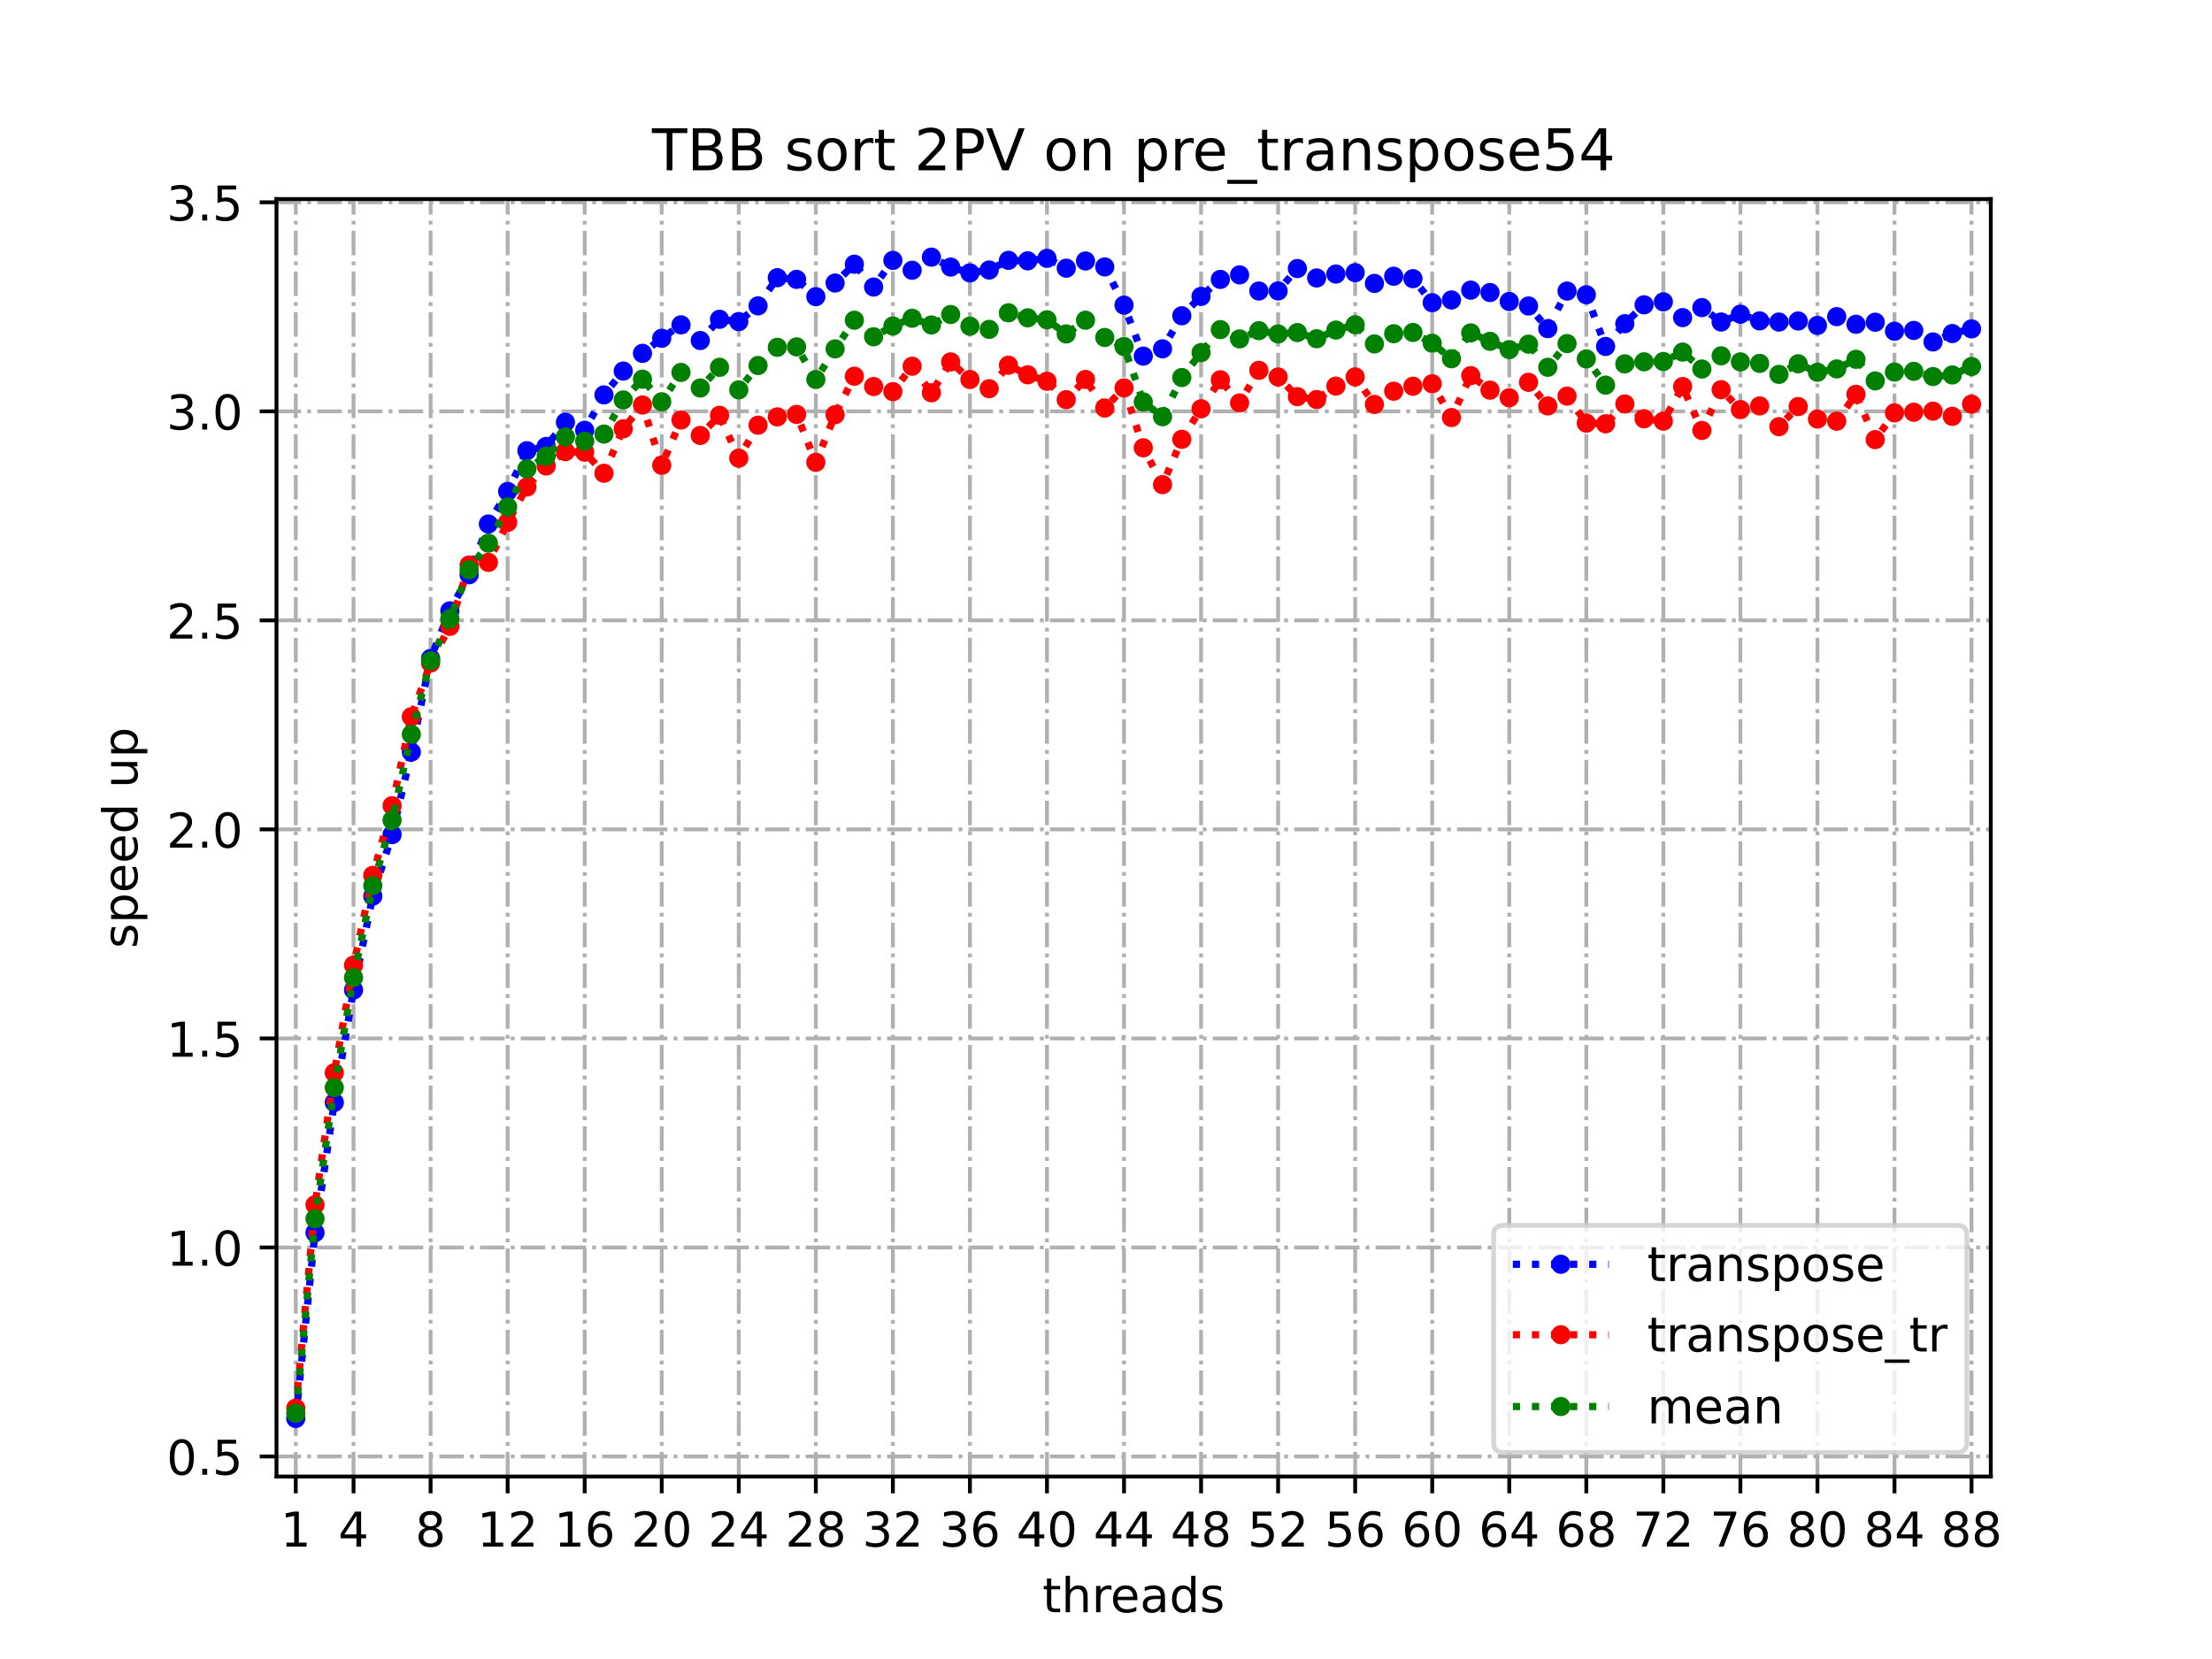 <?xml version="1.0" encoding="utf-8" standalone="no"?>
<!DOCTYPE svg PUBLIC "-//W3C//DTD SVG 1.1//EN"
  "http://www.w3.org/Graphics/SVG/1.1/DTD/svg11.dtd">
<!-- Created with matplotlib (https://matplotlib.org/) -->
<svg height="345.6pt" version="1.1" viewBox="0 0 460.8 345.6" width="460.8pt" xmlns="http://www.w3.org/2000/svg" xmlns:xlink="http://www.w3.org/1999/xlink">
 <defs>
  <style type="text/css">
*{stroke-linecap:butt;stroke-linejoin:round;}
  </style>
 </defs>
 <g id="figure_1">
  <g id="patch_1">
   <path d="M 0 345.6 
L 460.8 345.6 
L 460.8 0 
L 0 0 
z
" style="fill:#ffffff;"/>
  </g>
  <g id="axes_1">
   <g id="patch_2">
    <path d="M 57.6 307.584 
L 414.72 307.584 
L 414.72 41.472 
L 57.6 41.472 
z
" style="fill:#ffffff;"/>
   </g>
   <g id="matplotlib.axis_1">
    <g id="xtick_1">
     <g id="line2d_1">
      <path clip-path="url(#pe011346a41)" d="M 61.613 307.584 
L 61.613 41.472 
" style="fill:none;stroke:#b0b0b0;stroke-dasharray:5.12,1.28,0.8,1.28;stroke-dashoffset:0;stroke-width:0.8;"/>
     </g>
     <g id="line2d_2">
      <defs>
       <path d="M 0 0 
L 0 3.5 
" id="m02e5a24133" style="stroke:#000000;stroke-width:0.8;"/>
      </defs>
      <g>
       <use style="stroke:#000000;stroke-width:0.8;" x="61.613" xlink:href="#m02e5a24133" y="307.584"/>
      </g>
     </g>
     <g id="text_1">
      <!-- 1 -->
      <defs>
       <path d="M 12.406 8.297 
L 28.516 8.297 
L 28.516 63.922 
L 10.984 60.406 
L 10.984 69.391 
L 28.422 72.906 
L 38.281 72.906 
L 38.281 8.297 
L 54.391 8.297 
L 54.391 0 
L 12.406 0 
z
" id="DejaVuSans-49"/>
      </defs>
      <g transform="translate(58.431 322.182)scale(0.1 -0.1)">
       <use xlink:href="#DejaVuSans-49"/>
      </g>
     </g>
    </g>
    <g id="xtick_2">
     <g id="line2d_3">
      <path clip-path="url(#pe011346a41)" d="M 73.65 307.584 
L 73.65 41.472 
" style="fill:none;stroke:#b0b0b0;stroke-dasharray:5.12,1.28,0.8,1.28;stroke-dashoffset:0;stroke-width:0.8;"/>
     </g>
     <g id="line2d_4">
      <g>
       <use style="stroke:#000000;stroke-width:0.8;" x="73.65" xlink:href="#m02e5a24133" y="307.584"/>
      </g>
     </g>
     <g id="text_2">
      <!-- 4 -->
      <defs>
       <path d="M 37.797 64.312 
L 12.891 25.391 
L 37.797 25.391 
z
M 35.203 72.906 
L 47.609 72.906 
L 47.609 25.391 
L 58.016 25.391 
L 58.016 17.188 
L 47.609 17.188 
L 47.609 0 
L 37.797 0 
L 37.797 17.188 
L 4.891 17.188 
L 4.891 26.703 
z
" id="DejaVuSans-52"/>
      </defs>
      <g transform="translate(70.469 322.182)scale(0.1 -0.1)">
       <use xlink:href="#DejaVuSans-52"/>
      </g>
     </g>
    </g>
    <g id="xtick_3">
     <g id="line2d_5">
      <path clip-path="url(#pe011346a41)" d="M 89.701 307.584 
L 89.701 41.472 
" style="fill:none;stroke:#b0b0b0;stroke-dasharray:5.12,1.28,0.8,1.28;stroke-dashoffset:0;stroke-width:0.8;"/>
     </g>
     <g id="line2d_6">
      <g>
       <use style="stroke:#000000;stroke-width:0.8;" x="89.701" xlink:href="#m02e5a24133" y="307.584"/>
      </g>
     </g>
     <g id="text_3">
      <!-- 8 -->
      <defs>
       <path d="M 31.781 34.625 
Q 24.75 34.625 20.719 30.859 
Q 16.703 27.094 16.703 20.516 
Q 16.703 13.922 20.719 10.156 
Q 24.75 6.391 31.781 6.391 
Q 38.812 6.391 42.859 10.172 
Q 46.922 13.969 46.922 20.516 
Q 46.922 27.094 42.891 30.859 
Q 38.875 34.625 31.781 34.625 
z
M 21.922 38.812 
Q 15.578 40.375 12.031 44.719 
Q 8.5 49.078 8.5 55.328 
Q 8.5 64.062 14.719 69.141 
Q 20.953 74.219 31.781 74.219 
Q 42.672 74.219 48.875 69.141 
Q 55.078 64.062 55.078 55.328 
Q 55.078 49.078 51.531 44.719 
Q 48 40.375 41.703 38.812 
Q 48.828 37.156 52.797 32.312 
Q 56.781 27.484 56.781 20.516 
Q 56.781 9.906 50.312 4.234 
Q 43.844 -1.422 31.781 -1.422 
Q 19.734 -1.422 13.25 4.234 
Q 6.781 9.906 6.781 20.516 
Q 6.781 27.484 10.781 32.312 
Q 14.797 37.156 21.922 38.812 
z
M 18.312 54.391 
Q 18.312 48.734 21.844 45.562 
Q 25.391 42.391 31.781 42.391 
Q 38.141 42.391 41.719 45.562 
Q 45.312 48.734 45.312 54.391 
Q 45.312 60.062 41.719 63.234 
Q 38.141 66.406 31.781 66.406 
Q 25.391 66.406 21.844 63.234 
Q 18.312 60.062 18.312 54.391 
z
" id="DejaVuSans-56"/>
      </defs>
      <g transform="translate(86.519 322.182)scale(0.1 -0.1)">
       <use xlink:href="#DejaVuSans-56"/>
      </g>
     </g>
    </g>
    <g id="xtick_4">
     <g id="line2d_7">
      <path clip-path="url(#pe011346a41)" d="M 105.751 307.584 
L 105.751 41.472 
" style="fill:none;stroke:#b0b0b0;stroke-dasharray:5.12,1.28,0.8,1.28;stroke-dashoffset:0;stroke-width:0.8;"/>
     </g>
     <g id="line2d_8">
      <g>
       <use style="stroke:#000000;stroke-width:0.8;" x="105.751" xlink:href="#m02e5a24133" y="307.584"/>
      </g>
     </g>
     <g id="text_4">
      <!-- 12 -->
      <defs>
       <path d="M 19.188 8.297 
L 53.609 8.297 
L 53.609 0 
L 7.328 0 
L 7.328 8.297 
Q 12.938 14.109 22.625 23.891 
Q 32.328 33.688 34.812 36.531 
Q 39.547 41.844 41.422 45.531 
Q 43.312 49.219 43.312 52.781 
Q 43.312 58.594 39.234 62.25 
Q 35.156 65.922 28.609 65.922 
Q 23.969 65.922 18.812 64.312 
Q 13.672 62.703 7.812 59.422 
L 7.812 69.391 
Q 13.766 71.781 18.938 73 
Q 24.125 74.219 28.422 74.219 
Q 39.75 74.219 46.484 68.547 
Q 53.219 62.891 53.219 53.422 
Q 53.219 48.922 51.531 44.891 
Q 49.859 40.875 45.406 35.406 
Q 44.188 33.984 37.641 27.219 
Q 31.109 20.453 19.188 8.297 
z
" id="DejaVuSans-50"/>
      </defs>
      <g transform="translate(99.389 322.182)scale(0.1 -0.1)">
       <use xlink:href="#DejaVuSans-49"/>
       <use x="63.623" xlink:href="#DejaVuSans-50"/>
      </g>
     </g>
    </g>
    <g id="xtick_5">
     <g id="line2d_9">
      <path clip-path="url(#pe011346a41)" d="M 121.801 307.584 
L 121.801 41.472 
" style="fill:none;stroke:#b0b0b0;stroke-dasharray:5.12,1.28,0.8,1.28;stroke-dashoffset:0;stroke-width:0.8;"/>
     </g>
     <g id="line2d_10">
      <g>
       <use style="stroke:#000000;stroke-width:0.8;" x="121.801" xlink:href="#m02e5a24133" y="307.584"/>
      </g>
     </g>
     <g id="text_5">
      <!-- 16 -->
      <defs>
       <path d="M 33.016 40.375 
Q 26.375 40.375 22.484 35.828 
Q 18.609 31.297 18.609 23.391 
Q 18.609 15.531 22.484 10.953 
Q 26.375 6.391 33.016 6.391 
Q 39.656 6.391 43.531 10.953 
Q 47.406 15.531 47.406 23.391 
Q 47.406 31.297 43.531 35.828 
Q 39.656 40.375 33.016 40.375 
z
M 52.594 71.297 
L 52.594 62.312 
Q 48.875 64.062 45.094 64.984 
Q 41.312 65.922 37.594 65.922 
Q 27.828 65.922 22.672 59.328 
Q 17.531 52.734 16.797 39.406 
Q 19.672 43.656 24.016 45.922 
Q 28.375 48.188 33.594 48.188 
Q 44.578 48.188 50.953 41.516 
Q 57.328 34.859 57.328 23.391 
Q 57.328 12.156 50.688 5.359 
Q 44.047 -1.422 33.016 -1.422 
Q 20.359 -1.422 13.672 8.266 
Q 6.984 17.969 6.984 36.375 
Q 6.984 53.656 15.188 63.938 
Q 23.391 74.219 37.203 74.219 
Q 40.922 74.219 44.703 73.484 
Q 48.484 72.75 52.594 71.297 
z
" id="DejaVuSans-54"/>
      </defs>
      <g transform="translate(115.439 322.182)scale(0.1 -0.1)">
       <use xlink:href="#DejaVuSans-49"/>
       <use x="63.623" xlink:href="#DejaVuSans-54"/>
      </g>
     </g>
    </g>
    <g id="xtick_6">
     <g id="line2d_11">
      <path clip-path="url(#pe011346a41)" d="M 137.852 307.584 
L 137.852 41.472 
" style="fill:none;stroke:#b0b0b0;stroke-dasharray:5.12,1.28,0.8,1.28;stroke-dashoffset:0;stroke-width:0.8;"/>
     </g>
     <g id="line2d_12">
      <g>
       <use style="stroke:#000000;stroke-width:0.8;" x="137.852" xlink:href="#m02e5a24133" y="307.584"/>
      </g>
     </g>
     <g id="text_6">
      <!-- 20 -->
      <defs>
       <path d="M 31.781 66.406 
Q 24.172 66.406 20.328 58.906 
Q 16.5 51.422 16.5 36.375 
Q 16.5 21.391 20.328 13.891 
Q 24.172 6.391 31.781 6.391 
Q 39.453 6.391 43.281 13.891 
Q 47.125 21.391 47.125 36.375 
Q 47.125 51.422 43.281 58.906 
Q 39.453 66.406 31.781 66.406 
z
M 31.781 74.219 
Q 44.047 74.219 50.516 64.516 
Q 56.984 54.828 56.984 36.375 
Q 56.984 17.969 50.516 8.266 
Q 44.047 -1.422 31.781 -1.422 
Q 19.531 -1.422 13.062 8.266 
Q 6.594 17.969 6.594 36.375 
Q 6.594 54.828 13.062 64.516 
Q 19.531 74.219 31.781 74.219 
z
" id="DejaVuSans-48"/>
      </defs>
      <g transform="translate(131.489 322.182)scale(0.1 -0.1)">
       <use xlink:href="#DejaVuSans-50"/>
       <use x="63.623" xlink:href="#DejaVuSans-48"/>
      </g>
     </g>
    </g>
    <g id="xtick_7">
     <g id="line2d_13">
      <path clip-path="url(#pe011346a41)" d="M 153.902 307.584 
L 153.902 41.472 
" style="fill:none;stroke:#b0b0b0;stroke-dasharray:5.12,1.28,0.8,1.28;stroke-dashoffset:0;stroke-width:0.8;"/>
     </g>
     <g id="line2d_14">
      <g>
       <use style="stroke:#000000;stroke-width:0.8;" x="153.902" xlink:href="#m02e5a24133" y="307.584"/>
      </g>
     </g>
     <g id="text_7">
      <!-- 24 -->
      <g transform="translate(147.54 322.182)scale(0.1 -0.1)">
       <use xlink:href="#DejaVuSans-50"/>
       <use x="63.623" xlink:href="#DejaVuSans-52"/>
      </g>
     </g>
    </g>
    <g id="xtick_8">
     <g id="line2d_15">
      <path clip-path="url(#pe011346a41)" d="M 169.952 307.584 
L 169.952 41.472 
" style="fill:none;stroke:#b0b0b0;stroke-dasharray:5.12,1.28,0.8,1.28;stroke-dashoffset:0;stroke-width:0.8;"/>
     </g>
     <g id="line2d_16">
      <g>
       <use style="stroke:#000000;stroke-width:0.8;" x="169.952" xlink:href="#m02e5a24133" y="307.584"/>
      </g>
     </g>
     <g id="text_8">
      <!-- 28 -->
      <g transform="translate(163.59 322.182)scale(0.1 -0.1)">
       <use xlink:href="#DejaVuSans-50"/>
       <use x="63.623" xlink:href="#DejaVuSans-56"/>
      </g>
     </g>
    </g>
    <g id="xtick_9">
     <g id="line2d_17">
      <path clip-path="url(#pe011346a41)" d="M 186.003 307.584 
L 186.003 41.472 
" style="fill:none;stroke:#b0b0b0;stroke-dasharray:5.12,1.28,0.8,1.28;stroke-dashoffset:0;stroke-width:0.8;"/>
     </g>
     <g id="line2d_18">
      <g>
       <use style="stroke:#000000;stroke-width:0.8;" x="186.003" xlink:href="#m02e5a24133" y="307.584"/>
      </g>
     </g>
     <g id="text_9">
      <!-- 32 -->
      <defs>
       <path d="M 40.578 39.312 
Q 47.656 37.797 51.625 33 
Q 55.609 28.219 55.609 21.188 
Q 55.609 10.406 48.188 4.484 
Q 40.766 -1.422 27.094 -1.422 
Q 22.516 -1.422 17.656 -0.516 
Q 12.797 0.391 7.625 2.203 
L 7.625 11.719 
Q 11.719 9.328 16.594 8.109 
Q 21.484 6.891 26.812 6.891 
Q 36.078 6.891 40.938 10.547 
Q 45.797 14.203 45.797 21.188 
Q 45.797 27.641 41.281 31.266 
Q 36.766 34.906 28.719 34.906 
L 20.219 34.906 
L 20.219 43.016 
L 29.109 43.016 
Q 36.375 43.016 40.234 45.922 
Q 44.094 48.828 44.094 54.297 
Q 44.094 59.906 40.109 62.906 
Q 36.141 65.922 28.719 65.922 
Q 24.656 65.922 20.016 65.031 
Q 15.375 64.156 9.812 62.312 
L 9.812 71.094 
Q 15.438 72.656 20.344 73.438 
Q 25.25 74.219 29.594 74.219 
Q 40.828 74.219 47.359 69.109 
Q 53.906 64.016 53.906 55.328 
Q 53.906 49.266 50.438 45.094 
Q 46.969 40.922 40.578 39.312 
z
" id="DejaVuSans-51"/>
      </defs>
      <g transform="translate(179.64 322.182)scale(0.1 -0.1)">
       <use xlink:href="#DejaVuSans-51"/>
       <use x="63.623" xlink:href="#DejaVuSans-50"/>
      </g>
     </g>
    </g>
    <g id="xtick_10">
     <g id="line2d_19">
      <path clip-path="url(#pe011346a41)" d="M 202.053 307.584 
L 202.053 41.472 
" style="fill:none;stroke:#b0b0b0;stroke-dasharray:5.12,1.28,0.8,1.28;stroke-dashoffset:0;stroke-width:0.8;"/>
     </g>
     <g id="line2d_20">
      <g>
       <use style="stroke:#000000;stroke-width:0.8;" x="202.053" xlink:href="#m02e5a24133" y="307.584"/>
      </g>
     </g>
     <g id="text_10">
      <!-- 36 -->
      <g transform="translate(195.691 322.182)scale(0.1 -0.1)">
       <use xlink:href="#DejaVuSans-51"/>
       <use x="63.623" xlink:href="#DejaVuSans-54"/>
      </g>
     </g>
    </g>
    <g id="xtick_11">
     <g id="line2d_21">
      <path clip-path="url(#pe011346a41)" d="M 218.103 307.584 
L 218.103 41.472 
" style="fill:none;stroke:#b0b0b0;stroke-dasharray:5.12,1.28,0.8,1.28;stroke-dashoffset:0;stroke-width:0.8;"/>
     </g>
     <g id="line2d_22">
      <g>
       <use style="stroke:#000000;stroke-width:0.8;" x="218.103" xlink:href="#m02e5a24133" y="307.584"/>
      </g>
     </g>
     <g id="text_11">
      <!-- 40 -->
      <g transform="translate(211.741 322.182)scale(0.1 -0.1)">
       <use xlink:href="#DejaVuSans-52"/>
       <use x="63.623" xlink:href="#DejaVuSans-48"/>
      </g>
     </g>
    </g>
    <g id="xtick_12">
     <g id="line2d_23">
      <path clip-path="url(#pe011346a41)" d="M 234.154 307.584 
L 234.154 41.472 
" style="fill:none;stroke:#b0b0b0;stroke-dasharray:5.12,1.28,0.8,1.28;stroke-dashoffset:0;stroke-width:0.8;"/>
     </g>
     <g id="line2d_24">
      <g>
       <use style="stroke:#000000;stroke-width:0.8;" x="234.154" xlink:href="#m02e5a24133" y="307.584"/>
      </g>
     </g>
     <g id="text_12">
      <!-- 44 -->
      <g transform="translate(227.791 322.182)scale(0.1 -0.1)">
       <use xlink:href="#DejaVuSans-52"/>
       <use x="63.623" xlink:href="#DejaVuSans-52"/>
      </g>
     </g>
    </g>
    <g id="xtick_13">
     <g id="line2d_25">
      <path clip-path="url(#pe011346a41)" d="M 250.204 307.584 
L 250.204 41.472 
" style="fill:none;stroke:#b0b0b0;stroke-dasharray:5.12,1.28,0.8,1.28;stroke-dashoffset:0;stroke-width:0.8;"/>
     </g>
     <g id="line2d_26">
      <g>
       <use style="stroke:#000000;stroke-width:0.8;" x="250.204" xlink:href="#m02e5a24133" y="307.584"/>
      </g>
     </g>
     <g id="text_13">
      <!-- 48 -->
      <g transform="translate(243.842 322.182)scale(0.1 -0.1)">
       <use xlink:href="#DejaVuSans-52"/>
       <use x="63.623" xlink:href="#DejaVuSans-56"/>
      </g>
     </g>
    </g>
    <g id="xtick_14">
     <g id="line2d_27">
      <path clip-path="url(#pe011346a41)" d="M 266.254 307.584 
L 266.254 41.472 
" style="fill:none;stroke:#b0b0b0;stroke-dasharray:5.12,1.28,0.8,1.28;stroke-dashoffset:0;stroke-width:0.8;"/>
     </g>
     <g id="line2d_28">
      <g>
       <use style="stroke:#000000;stroke-width:0.8;" x="266.254" xlink:href="#m02e5a24133" y="307.584"/>
      </g>
     </g>
     <g id="text_14">
      <!-- 52 -->
      <defs>
       <path d="M 10.797 72.906 
L 49.516 72.906 
L 49.516 64.594 
L 19.828 64.594 
L 19.828 46.734 
Q 21.969 47.469 24.109 47.828 
Q 26.266 48.188 28.422 48.188 
Q 40.625 48.188 47.75 41.5 
Q 54.891 34.812 54.891 23.391 
Q 54.891 11.625 47.562 5.094 
Q 40.234 -1.422 26.906 -1.422 
Q 22.312 -1.422 17.547 -0.641 
Q 12.797 0.141 7.719 1.703 
L 7.719 11.625 
Q 12.109 9.234 16.797 8.062 
Q 21.484 6.891 26.703 6.891 
Q 35.156 6.891 40.078 11.328 
Q 45.016 15.766 45.016 23.391 
Q 45.016 31 40.078 35.438 
Q 35.156 39.891 26.703 39.891 
Q 22.75 39.891 18.812 39.016 
Q 14.891 38.141 10.797 36.281 
z
" id="DejaVuSans-53"/>
      </defs>
      <g transform="translate(259.892 322.182)scale(0.1 -0.1)">
       <use xlink:href="#DejaVuSans-53"/>
       <use x="63.623" xlink:href="#DejaVuSans-50"/>
      </g>
     </g>
    </g>
    <g id="xtick_15">
     <g id="line2d_29">
      <path clip-path="url(#pe011346a41)" d="M 282.305 307.584 
L 282.305 41.472 
" style="fill:none;stroke:#b0b0b0;stroke-dasharray:5.12,1.28,0.8,1.28;stroke-dashoffset:0;stroke-width:0.8;"/>
     </g>
     <g id="line2d_30">
      <g>
       <use style="stroke:#000000;stroke-width:0.8;" x="282.305" xlink:href="#m02e5a24133" y="307.584"/>
      </g>
     </g>
     <g id="text_15">
      <!-- 56 -->
      <g transform="translate(275.942 322.182)scale(0.1 -0.1)">
       <use xlink:href="#DejaVuSans-53"/>
       <use x="63.623" xlink:href="#DejaVuSans-54"/>
      </g>
     </g>
    </g>
    <g id="xtick_16">
     <g id="line2d_31">
      <path clip-path="url(#pe011346a41)" d="M 298.355 307.584 
L 298.355 41.472 
" style="fill:none;stroke:#b0b0b0;stroke-dasharray:5.12,1.28,0.8,1.28;stroke-dashoffset:0;stroke-width:0.8;"/>
     </g>
     <g id="line2d_32">
      <g>
       <use style="stroke:#000000;stroke-width:0.8;" x="298.355" xlink:href="#m02e5a24133" y="307.584"/>
      </g>
     </g>
     <g id="text_16">
      <!-- 60 -->
      <g transform="translate(291.993 322.182)scale(0.1 -0.1)">
       <use xlink:href="#DejaVuSans-54"/>
       <use x="63.623" xlink:href="#DejaVuSans-48"/>
      </g>
     </g>
    </g>
    <g id="xtick_17">
     <g id="line2d_33">
      <path clip-path="url(#pe011346a41)" d="M 314.405 307.584 
L 314.405 41.472 
" style="fill:none;stroke:#b0b0b0;stroke-dasharray:5.12,1.28,0.8,1.28;stroke-dashoffset:0;stroke-width:0.8;"/>
     </g>
     <g id="line2d_34">
      <g>
       <use style="stroke:#000000;stroke-width:0.8;" x="314.405" xlink:href="#m02e5a24133" y="307.584"/>
      </g>
     </g>
     <g id="text_17">
      <!-- 64 -->
      <g transform="translate(308.043 322.182)scale(0.1 -0.1)">
       <use xlink:href="#DejaVuSans-54"/>
       <use x="63.623" xlink:href="#DejaVuSans-52"/>
      </g>
     </g>
    </g>
    <g id="xtick_18">
     <g id="line2d_35">
      <path clip-path="url(#pe011346a41)" d="M 330.456 307.584 
L 330.456 41.472 
" style="fill:none;stroke:#b0b0b0;stroke-dasharray:5.12,1.28,0.8,1.28;stroke-dashoffset:0;stroke-width:0.8;"/>
     </g>
     <g id="line2d_36">
      <g>
       <use style="stroke:#000000;stroke-width:0.8;" x="330.456" xlink:href="#m02e5a24133" y="307.584"/>
      </g>
     </g>
     <g id="text_18">
      <!-- 68 -->
      <g transform="translate(324.093 322.182)scale(0.1 -0.1)">
       <use xlink:href="#DejaVuSans-54"/>
       <use x="63.623" xlink:href="#DejaVuSans-56"/>
      </g>
     </g>
    </g>
    <g id="xtick_19">
     <g id="line2d_37">
      <path clip-path="url(#pe011346a41)" d="M 346.506 307.584 
L 346.506 41.472 
" style="fill:none;stroke:#b0b0b0;stroke-dasharray:5.12,1.28,0.8,1.28;stroke-dashoffset:0;stroke-width:0.8;"/>
     </g>
     <g id="line2d_38">
      <g>
       <use style="stroke:#000000;stroke-width:0.8;" x="346.506" xlink:href="#m02e5a24133" y="307.584"/>
      </g>
     </g>
     <g id="text_19">
      <!-- 72 -->
      <defs>
       <path d="M 8.203 72.906 
L 55.078 72.906 
L 55.078 68.703 
L 28.609 0 
L 18.312 0 
L 43.219 64.594 
L 8.203 64.594 
z
" id="DejaVuSans-55"/>
      </defs>
      <g transform="translate(340.144 322.182)scale(0.1 -0.1)">
       <use xlink:href="#DejaVuSans-55"/>
       <use x="63.623" xlink:href="#DejaVuSans-50"/>
      </g>
     </g>
    </g>
    <g id="xtick_20">
     <g id="line2d_39">
      <path clip-path="url(#pe011346a41)" d="M 362.556 307.584 
L 362.556 41.472 
" style="fill:none;stroke:#b0b0b0;stroke-dasharray:5.12,1.28,0.8,1.28;stroke-dashoffset:0;stroke-width:0.8;"/>
     </g>
     <g id="line2d_40">
      <g>
       <use style="stroke:#000000;stroke-width:0.8;" x="362.556" xlink:href="#m02e5a24133" y="307.584"/>
      </g>
     </g>
     <g id="text_20">
      <!-- 76 -->
      <g transform="translate(356.194 322.182)scale(0.1 -0.1)">
       <use xlink:href="#DejaVuSans-55"/>
       <use x="63.623" xlink:href="#DejaVuSans-54"/>
      </g>
     </g>
    </g>
    <g id="xtick_21">
     <g id="line2d_41">
      <path clip-path="url(#pe011346a41)" d="M 378.607 307.584 
L 378.607 41.472 
" style="fill:none;stroke:#b0b0b0;stroke-dasharray:5.12,1.28,0.8,1.28;stroke-dashoffset:0;stroke-width:0.8;"/>
     </g>
     <g id="line2d_42">
      <g>
       <use style="stroke:#000000;stroke-width:0.8;" x="378.607" xlink:href="#m02e5a24133" y="307.584"/>
      </g>
     </g>
     <g id="text_21">
      <!-- 80 -->
      <g transform="translate(372.244 322.182)scale(0.1 -0.1)">
       <use xlink:href="#DejaVuSans-56"/>
       <use x="63.623" xlink:href="#DejaVuSans-48"/>
      </g>
     </g>
    </g>
    <g id="xtick_22">
     <g id="line2d_43">
      <path clip-path="url(#pe011346a41)" d="M 394.657 307.584 
L 394.657 41.472 
" style="fill:none;stroke:#b0b0b0;stroke-dasharray:5.12,1.28,0.8,1.28;stroke-dashoffset:0;stroke-width:0.8;"/>
     </g>
     <g id="line2d_44">
      <g>
       <use style="stroke:#000000;stroke-width:0.8;" x="394.657" xlink:href="#m02e5a24133" y="307.584"/>
      </g>
     </g>
     <g id="text_22">
      <!-- 84 -->
      <g transform="translate(388.295 322.182)scale(0.1 -0.1)">
       <use xlink:href="#DejaVuSans-56"/>
       <use x="63.623" xlink:href="#DejaVuSans-52"/>
      </g>
     </g>
    </g>
    <g id="xtick_23">
     <g id="line2d_45">
      <path clip-path="url(#pe011346a41)" d="M 410.707 307.584 
L 410.707 41.472 
" style="fill:none;stroke:#b0b0b0;stroke-dasharray:5.12,1.28,0.8,1.28;stroke-dashoffset:0;stroke-width:0.8;"/>
     </g>
     <g id="line2d_46">
      <g>
       <use style="stroke:#000000;stroke-width:0.8;" x="410.707" xlink:href="#m02e5a24133" y="307.584"/>
      </g>
     </g>
     <g id="text_23">
      <!-- 88 -->
      <g transform="translate(404.345 322.182)scale(0.1 -0.1)">
       <use xlink:href="#DejaVuSans-56"/>
       <use x="63.623" xlink:href="#DejaVuSans-56"/>
      </g>
     </g>
    </g>
    <g id="text_24">
     <!-- threads -->
     <defs>
      <path d="M 18.312 70.219 
L 18.312 54.688 
L 36.812 54.688 
L 36.812 47.703 
L 18.312 47.703 
L 18.312 18.016 
Q 18.312 11.328 20.141 9.422 
Q 21.969 7.516 27.594 7.516 
L 36.812 7.516 
L 36.812 0 
L 27.594 0 
Q 17.188 0 13.234 3.875 
Q 9.281 7.766 9.281 18.016 
L 9.281 47.703 
L 2.688 47.703 
L 2.688 54.688 
L 9.281 54.688 
L 9.281 70.219 
z
" id="DejaVuSans-116"/>
      <path d="M 54.891 33.016 
L 54.891 0 
L 45.906 0 
L 45.906 32.719 
Q 45.906 40.484 42.875 44.328 
Q 39.844 48.188 33.797 48.188 
Q 26.516 48.188 22.312 43.547 
Q 18.109 38.922 18.109 30.906 
L 18.109 0 
L 9.078 0 
L 9.078 75.984 
L 18.109 75.984 
L 18.109 46.188 
Q 21.344 51.125 25.703 53.562 
Q 30.078 56 35.797 56 
Q 45.219 56 50.047 50.172 
Q 54.891 44.344 54.891 33.016 
z
" id="DejaVuSans-104"/>
      <path d="M 41.109 46.297 
Q 39.594 47.172 37.812 47.578 
Q 36.031 48 33.891 48 
Q 26.266 48 22.188 43.047 
Q 18.109 38.094 18.109 28.812 
L 18.109 0 
L 9.078 0 
L 9.078 54.688 
L 18.109 54.688 
L 18.109 46.188 
Q 20.953 51.172 25.484 53.578 
Q 30.031 56 36.531 56 
Q 37.453 56 38.578 55.875 
Q 39.703 55.766 41.062 55.516 
z
" id="DejaVuSans-114"/>
      <path d="M 56.203 29.594 
L 56.203 25.203 
L 14.891 25.203 
Q 15.484 15.922 20.484 11.062 
Q 25.484 6.203 34.422 6.203 
Q 39.594 6.203 44.453 7.469 
Q 49.312 8.734 54.109 11.281 
L 54.109 2.781 
Q 49.266 0.734 44.188 -0.344 
Q 39.109 -1.422 33.891 -1.422 
Q 20.797 -1.422 13.156 6.188 
Q 5.516 13.812 5.516 26.812 
Q 5.516 40.234 12.766 48.109 
Q 20.016 56 32.328 56 
Q 43.359 56 49.781 48.891 
Q 56.203 41.797 56.203 29.594 
z
M 47.219 32.234 
Q 47.125 39.594 43.094 43.984 
Q 39.062 48.391 32.422 48.391 
Q 24.906 48.391 20.391 44.141 
Q 15.875 39.891 15.188 32.172 
z
" id="DejaVuSans-101"/>
      <path d="M 34.281 27.484 
Q 23.391 27.484 19.188 25 
Q 14.984 22.516 14.984 16.5 
Q 14.984 11.719 18.141 8.906 
Q 21.297 6.109 26.703 6.109 
Q 34.188 6.109 38.703 11.406 
Q 43.219 16.703 43.219 25.484 
L 43.219 27.484 
z
M 52.203 31.203 
L 52.203 0 
L 43.219 0 
L 43.219 8.297 
Q 40.141 3.328 35.547 0.953 
Q 30.953 -1.422 24.312 -1.422 
Q 15.922 -1.422 10.953 3.297 
Q 6 8.016 6 15.922 
Q 6 25.141 12.172 29.828 
Q 18.359 34.516 30.609 34.516 
L 43.219 34.516 
L 43.219 35.406 
Q 43.219 41.609 39.141 45 
Q 35.062 48.391 27.688 48.391 
Q 23 48.391 18.547 47.266 
Q 14.109 46.141 10.016 43.891 
L 10.016 52.203 
Q 14.938 54.109 19.578 55.047 
Q 24.219 56 28.609 56 
Q 40.484 56 46.344 49.844 
Q 52.203 43.703 52.203 31.203 
z
" id="DejaVuSans-97"/>
      <path d="M 45.406 46.391 
L 45.406 75.984 
L 54.391 75.984 
L 54.391 0 
L 45.406 0 
L 45.406 8.203 
Q 42.578 3.328 38.25 0.953 
Q 33.938 -1.422 27.875 -1.422 
Q 17.969 -1.422 11.734 6.484 
Q 5.516 14.406 5.516 27.297 
Q 5.516 40.188 11.734 48.094 
Q 17.969 56 27.875 56 
Q 33.938 56 38.25 53.625 
Q 42.578 51.266 45.406 46.391 
z
M 14.797 27.297 
Q 14.797 17.391 18.875 11.75 
Q 22.953 6.109 30.078 6.109 
Q 37.203 6.109 41.297 11.75 
Q 45.406 17.391 45.406 27.297 
Q 45.406 37.203 41.297 42.844 
Q 37.203 48.484 30.078 48.484 
Q 22.953 48.484 18.875 42.844 
Q 14.797 37.203 14.797 27.297 
z
" id="DejaVuSans-100"/>
      <path d="M 44.281 53.078 
L 44.281 44.578 
Q 40.484 46.531 36.375 47.5 
Q 32.281 48.484 27.875 48.484 
Q 21.188 48.484 17.844 46.438 
Q 14.5 44.391 14.5 40.281 
Q 14.5 37.156 16.891 35.375 
Q 19.281 33.594 26.516 31.984 
L 29.594 31.297 
Q 39.156 29.25 43.188 25.516 
Q 47.219 21.781 47.219 15.094 
Q 47.219 7.469 41.188 3.016 
Q 35.156 -1.422 24.609 -1.422 
Q 20.219 -1.422 15.453 -0.562 
Q 10.688 0.297 5.422 2 
L 5.422 11.281 
Q 10.406 8.688 15.234 7.391 
Q 20.062 6.109 24.812 6.109 
Q 31.156 6.109 34.562 8.281 
Q 37.984 10.453 37.984 14.406 
Q 37.984 18.062 35.516 20.016 
Q 33.062 21.969 24.703 23.781 
L 21.578 24.516 
Q 13.234 26.266 9.516 29.906 
Q 5.812 33.547 5.812 39.891 
Q 5.812 47.609 11.281 51.797 
Q 16.75 56 26.812 56 
Q 31.781 56 36.172 55.266 
Q 40.578 54.547 44.281 53.078 
z
" id="DejaVuSans-115"/>
     </defs>
     <g transform="translate(217.169 335.861)scale(0.1 -0.1)">
      <use xlink:href="#DejaVuSans-116"/>
      <use x="39.209" xlink:href="#DejaVuSans-104"/>
      <use x="102.588" xlink:href="#DejaVuSans-114"/>
      <use x="141.451" xlink:href="#DejaVuSans-101"/>
      <use x="202.975" xlink:href="#DejaVuSans-97"/>
      <use x="264.254" xlink:href="#DejaVuSans-100"/>
      <use x="327.73" xlink:href="#DejaVuSans-115"/>
     </g>
    </g>
   </g>
   <g id="matplotlib.axis_2">
    <g id="ytick_1">
     <g id="line2d_47">
      <path clip-path="url(#pe011346a41)" d="M 57.6 303.414 
L 414.72 303.414 
" style="fill:none;stroke:#b0b0b0;stroke-dasharray:5.12,1.28,0.8,1.28;stroke-dashoffset:0;stroke-width:0.8;"/>
     </g>
     <g id="line2d_48">
      <defs>
       <path d="M 0 0 
L -3.5 0 
" id="m0e1961058c" style="stroke:#000000;stroke-width:0.8;"/>
      </defs>
      <g>
       <use style="stroke:#000000;stroke-width:0.8;" x="57.6" xlink:href="#m0e1961058c" y="303.414"/>
      </g>
     </g>
     <g id="text_25">
      <!-- 0.5 -->
      <defs>
       <path d="M 10.688 12.406 
L 21 12.406 
L 21 0 
L 10.688 0 
z
" id="DejaVuSans-46"/>
      </defs>
      <g transform="translate(34.697 307.214)scale(0.1 -0.1)">
       <use xlink:href="#DejaVuSans-48"/>
       <use x="63.623" xlink:href="#DejaVuSans-46"/>
       <use x="95.41" xlink:href="#DejaVuSans-53"/>
      </g>
     </g>
    </g>
    <g id="ytick_2">
     <g id="line2d_49">
      <path clip-path="url(#pe011346a41)" d="M 57.6 259.869 
L 414.72 259.869 
" style="fill:none;stroke:#b0b0b0;stroke-dasharray:5.12,1.28,0.8,1.28;stroke-dashoffset:0;stroke-width:0.8;"/>
     </g>
     <g id="line2d_50">
      <g>
       <use style="stroke:#000000;stroke-width:0.8;" x="57.6" xlink:href="#m0e1961058c" y="259.869"/>
      </g>
     </g>
     <g id="text_26">
      <!-- 1.0 -->
      <g transform="translate(34.697 263.668)scale(0.1 -0.1)">
       <use xlink:href="#DejaVuSans-49"/>
       <use x="63.623" xlink:href="#DejaVuSans-46"/>
       <use x="95.41" xlink:href="#DejaVuSans-48"/>
      </g>
     </g>
    </g>
    <g id="ytick_3">
     <g id="line2d_51">
      <path clip-path="url(#pe011346a41)" d="M 57.6 216.323 
L 414.72 216.323 
" style="fill:none;stroke:#b0b0b0;stroke-dasharray:5.12,1.28,0.8,1.28;stroke-dashoffset:0;stroke-width:0.8;"/>
     </g>
     <g id="line2d_52">
      <g>
       <use style="stroke:#000000;stroke-width:0.8;" x="57.6" xlink:href="#m0e1961058c" y="216.323"/>
      </g>
     </g>
     <g id="text_27">
      <!-- 1.5 -->
      <g transform="translate(34.697 220.122)scale(0.1 -0.1)">
       <use xlink:href="#DejaVuSans-49"/>
       <use x="63.623" xlink:href="#DejaVuSans-46"/>
       <use x="95.41" xlink:href="#DejaVuSans-53"/>
      </g>
     </g>
    </g>
    <g id="ytick_4">
     <g id="line2d_53">
      <path clip-path="url(#pe011346a41)" d="M 57.6 172.777 
L 414.72 172.777 
" style="fill:none;stroke:#b0b0b0;stroke-dasharray:5.12,1.28,0.8,1.28;stroke-dashoffset:0;stroke-width:0.8;"/>
     </g>
     <g id="line2d_54">
      <g>
       <use style="stroke:#000000;stroke-width:0.8;" x="57.6" xlink:href="#m0e1961058c" y="172.777"/>
      </g>
     </g>
     <g id="text_28">
      <!-- 2.0 -->
      <g transform="translate(34.697 176.577)scale(0.1 -0.1)">
       <use xlink:href="#DejaVuSans-50"/>
       <use x="63.623" xlink:href="#DejaVuSans-46"/>
       <use x="95.41" xlink:href="#DejaVuSans-48"/>
      </g>
     </g>
    </g>
    <g id="ytick_5">
     <g id="line2d_55">
      <path clip-path="url(#pe011346a41)" d="M 57.6 129.232 
L 414.72 129.232 
" style="fill:none;stroke:#b0b0b0;stroke-dasharray:5.12,1.28,0.8,1.28;stroke-dashoffset:0;stroke-width:0.8;"/>
     </g>
     <g id="line2d_56">
      <g>
       <use style="stroke:#000000;stroke-width:0.8;" x="57.6" xlink:href="#m0e1961058c" y="129.232"/>
      </g>
     </g>
     <g id="text_29">
      <!-- 2.5 -->
      <g transform="translate(34.697 133.031)scale(0.1 -0.1)">
       <use xlink:href="#DejaVuSans-50"/>
       <use x="63.623" xlink:href="#DejaVuSans-46"/>
       <use x="95.41" xlink:href="#DejaVuSans-53"/>
      </g>
     </g>
    </g>
    <g id="ytick_6">
     <g id="line2d_57">
      <path clip-path="url(#pe011346a41)" d="M 57.6 85.686 
L 414.72 85.686 
" style="fill:none;stroke:#b0b0b0;stroke-dasharray:5.12,1.28,0.8,1.28;stroke-dashoffset:0;stroke-width:0.8;"/>
     </g>
     <g id="line2d_58">
      <g>
       <use style="stroke:#000000;stroke-width:0.8;" x="57.6" xlink:href="#m0e1961058c" y="85.686"/>
      </g>
     </g>
     <g id="text_30">
      <!-- 3.0 -->
      <g transform="translate(34.697 89.485)scale(0.1 -0.1)">
       <use xlink:href="#DejaVuSans-51"/>
       <use x="63.623" xlink:href="#DejaVuSans-46"/>
       <use x="95.41" xlink:href="#DejaVuSans-48"/>
      </g>
     </g>
    </g>
    <g id="ytick_7">
     <g id="line2d_59">
      <path clip-path="url(#pe011346a41)" d="M 57.6 42.14 
L 414.72 42.14 
" style="fill:none;stroke:#b0b0b0;stroke-dasharray:5.12,1.28,0.8,1.28;stroke-dashoffset:0;stroke-width:0.8;"/>
     </g>
     <g id="line2d_60">
      <g>
       <use style="stroke:#000000;stroke-width:0.8;" x="57.6" xlink:href="#m0e1961058c" y="42.14"/>
      </g>
     </g>
     <g id="text_31">
      <!-- 3.5 -->
      <g transform="translate(34.697 45.94)scale(0.1 -0.1)">
       <use xlink:href="#DejaVuSans-51"/>
       <use x="63.623" xlink:href="#DejaVuSans-46"/>
       <use x="95.41" xlink:href="#DejaVuSans-53"/>
      </g>
     </g>
    </g>
    <g id="text_32">
     <!-- speed up -->
     <defs>
      <path d="M 18.109 8.203 
L 18.109 -20.797 
L 9.078 -20.797 
L 9.078 54.688 
L 18.109 54.688 
L 18.109 46.391 
Q 20.953 51.266 25.266 53.625 
Q 29.594 56 35.594 56 
Q 45.562 56 51.781 48.094 
Q 58.016 40.188 58.016 27.297 
Q 58.016 14.406 51.781 6.484 
Q 45.562 -1.422 35.594 -1.422 
Q 29.594 -1.422 25.266 0.953 
Q 20.953 3.328 18.109 8.203 
z
M 48.688 27.297 
Q 48.688 37.203 44.609 42.844 
Q 40.531 48.484 33.406 48.484 
Q 26.266 48.484 22.188 42.844 
Q 18.109 37.203 18.109 27.297 
Q 18.109 17.391 22.188 11.75 
Q 26.266 6.109 33.406 6.109 
Q 40.531 6.109 44.609 11.75 
Q 48.688 17.391 48.688 27.297 
z
" id="DejaVuSans-112"/>
      <path id="DejaVuSans-32"/>
      <path d="M 8.5 21.578 
L 8.5 54.688 
L 17.484 54.688 
L 17.484 21.922 
Q 17.484 14.156 20.5 10.266 
Q 23.531 6.391 29.594 6.391 
Q 36.859 6.391 41.078 11.031 
Q 45.312 15.672 45.312 23.688 
L 45.312 54.688 
L 54.297 54.688 
L 54.297 0 
L 45.312 0 
L 45.312 8.406 
Q 42.047 3.422 37.719 1 
Q 33.406 -1.422 27.688 -1.422 
Q 18.266 -1.422 13.375 4.438 
Q 8.5 10.297 8.5 21.578 
z
M 31.109 56 
z
" id="DejaVuSans-117"/>
     </defs>
     <g transform="translate(28.617 197.566)rotate(-90)scale(0.1 -0.1)">
      <use xlink:href="#DejaVuSans-115"/>
      <use x="52.1" xlink:href="#DejaVuSans-112"/>
      <use x="115.576" xlink:href="#DejaVuSans-101"/>
      <use x="177.1" xlink:href="#DejaVuSans-101"/>
      <use x="238.623" xlink:href="#DejaVuSans-100"/>
      <use x="302.1" xlink:href="#DejaVuSans-32"/>
      <use x="333.887" xlink:href="#DejaVuSans-117"/>
      <use x="397.266" xlink:href="#DejaVuSans-112"/>
     </g>
    </g>
   </g>
   <g id="line2d_61">
    <path clip-path="url(#pe011346a41)" d="M 61.613 295.488 
L 65.625 256.779 
L 69.638 229.658 
L 73.65 206.232 
L 77.663 186.672 
L 81.676 173.869 
L 85.688 156.66 
L 89.701 137.173 
L 93.713 127.256 
L 97.726 119.725 
L 101.738 109.157 
L 105.751 102.378 
L 109.764 93.891 
L 113.776 93.003 
L 117.789 87.951 
L 121.801 89.63 
L 125.814 82.261 
L 129.827 77.301 
L 133.839 73.61 
L 137.852 70.467 
L 141.864 67.673 
L 145.877 70.937 
L 149.889 66.515 
L 153.902 66.997 
L 157.915 63.72 
L 161.927 57.851 
L 165.94 58.197 
L 169.952 61.802 
L 173.965 58.962 
L 177.978 55.042 
L 181.99 59.798 
L 186.003 54.245 
L 190.015 56.302 
L 194.028 53.568 
L 198.04 55.639 
L 202.053 56.851 
L 206.066 56.248 
L 210.078 54.235 
L 214.091 54.338 
L 218.103 53.814 
L 222.116 55.87 
L 226.129 54.369 
L 230.141 55.606 
L 234.154 63.569 
L 238.166 74.188 
L 242.179 72.665 
L 246.191 65.778 
L 250.204 61.742 
L 254.217 58.207 
L 258.229 57.263 
L 262.242 60.624 
L 266.254 60.602 
L 270.267 55.942 
L 274.28 57.903 
L 278.292 57.093 
L 282.305 56.798 
L 286.317 59.04 
L 290.33 57.544 
L 294.342 58.053 
L 298.355 63.057 
L 302.368 62.487 
L 306.38 60.442 
L 310.393 60.938 
L 314.405 62.804 
L 318.418 63.748 
L 322.431 68.46 
L 326.443 60.636 
L 330.456 61.402 
L 334.468 72.172 
L 338.481 67.433 
L 342.493 63.502 
L 346.506 62.88 
L 350.519 66.164 
L 354.531 64.082 
L 358.544 67.08 
L 362.556 65.456 
L 366.569 66.845 
L 370.582 67.093 
L 374.594 66.87 
L 378.607 67.796 
L 382.619 65.964 
L 386.632 67.555 
L 390.644 67.125 
L 394.657 69.001 
L 398.67 68.833 
L 402.682 71.232 
L 406.695 69.487 
L 410.707 68.516 
" style="fill:none;stroke:#0000ff;stroke-dasharray:1.5,2.475;stroke-dashoffset:0;stroke-width:1.5;"/>
    <defs>
     <path d="M 0 1.5 
C 0.398 1.5 0.779 1.342 1.061 1.061 
C 1.342 0.779 1.5 0.398 1.5 0 
C 1.5 -0.398 1.342 -0.779 1.061 -1.061 
C 0.779 -1.342 0.398 -1.5 0 -1.5 
C -0.398 -1.5 -0.779 -1.342 -1.061 -1.061 
C -1.342 -0.779 -1.5 -0.398 -1.5 0 
C -1.5 0.398 -1.342 0.779 -1.061 1.061 
C -0.779 1.342 -0.398 1.5 0 1.5 
z
" id="m9751283a63" style="stroke:#0000ff;"/>
    </defs>
    <g clip-path="url(#pe011346a41)">
     <use style="fill:#0000ff;stroke:#0000ff;" x="61.613" xlink:href="#m9751283a63" y="295.488"/>
     <use style="fill:#0000ff;stroke:#0000ff;" x="65.625" xlink:href="#m9751283a63" y="256.779"/>
     <use style="fill:#0000ff;stroke:#0000ff;" x="69.638" xlink:href="#m9751283a63" y="229.658"/>
     <use style="fill:#0000ff;stroke:#0000ff;" x="73.65" xlink:href="#m9751283a63" y="206.232"/>
     <use style="fill:#0000ff;stroke:#0000ff;" x="77.663" xlink:href="#m9751283a63" y="186.672"/>
     <use style="fill:#0000ff;stroke:#0000ff;" x="81.676" xlink:href="#m9751283a63" y="173.869"/>
     <use style="fill:#0000ff;stroke:#0000ff;" x="85.688" xlink:href="#m9751283a63" y="156.66"/>
     <use style="fill:#0000ff;stroke:#0000ff;" x="89.701" xlink:href="#m9751283a63" y="137.173"/>
     <use style="fill:#0000ff;stroke:#0000ff;" x="93.713" xlink:href="#m9751283a63" y="127.256"/>
     <use style="fill:#0000ff;stroke:#0000ff;" x="97.726" xlink:href="#m9751283a63" y="119.725"/>
     <use style="fill:#0000ff;stroke:#0000ff;" x="101.738" xlink:href="#m9751283a63" y="109.157"/>
     <use style="fill:#0000ff;stroke:#0000ff;" x="105.751" xlink:href="#m9751283a63" y="102.378"/>
     <use style="fill:#0000ff;stroke:#0000ff;" x="109.764" xlink:href="#m9751283a63" y="93.891"/>
     <use style="fill:#0000ff;stroke:#0000ff;" x="113.776" xlink:href="#m9751283a63" y="93.003"/>
     <use style="fill:#0000ff;stroke:#0000ff;" x="117.789" xlink:href="#m9751283a63" y="87.951"/>
     <use style="fill:#0000ff;stroke:#0000ff;" x="121.801" xlink:href="#m9751283a63" y="89.63"/>
     <use style="fill:#0000ff;stroke:#0000ff;" x="125.814" xlink:href="#m9751283a63" y="82.261"/>
     <use style="fill:#0000ff;stroke:#0000ff;" x="129.827" xlink:href="#m9751283a63" y="77.301"/>
     <use style="fill:#0000ff;stroke:#0000ff;" x="133.839" xlink:href="#m9751283a63" y="73.61"/>
     <use style="fill:#0000ff;stroke:#0000ff;" x="137.852" xlink:href="#m9751283a63" y="70.467"/>
     <use style="fill:#0000ff;stroke:#0000ff;" x="141.864" xlink:href="#m9751283a63" y="67.673"/>
     <use style="fill:#0000ff;stroke:#0000ff;" x="145.877" xlink:href="#m9751283a63" y="70.937"/>
     <use style="fill:#0000ff;stroke:#0000ff;" x="149.889" xlink:href="#m9751283a63" y="66.515"/>
     <use style="fill:#0000ff;stroke:#0000ff;" x="153.902" xlink:href="#m9751283a63" y="66.997"/>
     <use style="fill:#0000ff;stroke:#0000ff;" x="157.915" xlink:href="#m9751283a63" y="63.72"/>
     <use style="fill:#0000ff;stroke:#0000ff;" x="161.927" xlink:href="#m9751283a63" y="57.851"/>
     <use style="fill:#0000ff;stroke:#0000ff;" x="165.94" xlink:href="#m9751283a63" y="58.197"/>
     <use style="fill:#0000ff;stroke:#0000ff;" x="169.952" xlink:href="#m9751283a63" y="61.802"/>
     <use style="fill:#0000ff;stroke:#0000ff;" x="173.965" xlink:href="#m9751283a63" y="58.962"/>
     <use style="fill:#0000ff;stroke:#0000ff;" x="177.978" xlink:href="#m9751283a63" y="55.042"/>
     <use style="fill:#0000ff;stroke:#0000ff;" x="181.99" xlink:href="#m9751283a63" y="59.798"/>
     <use style="fill:#0000ff;stroke:#0000ff;" x="186.003" xlink:href="#m9751283a63" y="54.245"/>
     <use style="fill:#0000ff;stroke:#0000ff;" x="190.015" xlink:href="#m9751283a63" y="56.302"/>
     <use style="fill:#0000ff;stroke:#0000ff;" x="194.028" xlink:href="#m9751283a63" y="53.568"/>
     <use style="fill:#0000ff;stroke:#0000ff;" x="198.04" xlink:href="#m9751283a63" y="55.639"/>
     <use style="fill:#0000ff;stroke:#0000ff;" x="202.053" xlink:href="#m9751283a63" y="56.851"/>
     <use style="fill:#0000ff;stroke:#0000ff;" x="206.066" xlink:href="#m9751283a63" y="56.248"/>
     <use style="fill:#0000ff;stroke:#0000ff;" x="210.078" xlink:href="#m9751283a63" y="54.235"/>
     <use style="fill:#0000ff;stroke:#0000ff;" x="214.091" xlink:href="#m9751283a63" y="54.338"/>
     <use style="fill:#0000ff;stroke:#0000ff;" x="218.103" xlink:href="#m9751283a63" y="53.814"/>
     <use style="fill:#0000ff;stroke:#0000ff;" x="222.116" xlink:href="#m9751283a63" y="55.87"/>
     <use style="fill:#0000ff;stroke:#0000ff;" x="226.129" xlink:href="#m9751283a63" y="54.369"/>
     <use style="fill:#0000ff;stroke:#0000ff;" x="230.141" xlink:href="#m9751283a63" y="55.606"/>
     <use style="fill:#0000ff;stroke:#0000ff;" x="234.154" xlink:href="#m9751283a63" y="63.569"/>
     <use style="fill:#0000ff;stroke:#0000ff;" x="238.166" xlink:href="#m9751283a63" y="74.188"/>
     <use style="fill:#0000ff;stroke:#0000ff;" x="242.179" xlink:href="#m9751283a63" y="72.665"/>
     <use style="fill:#0000ff;stroke:#0000ff;" x="246.191" xlink:href="#m9751283a63" y="65.778"/>
     <use style="fill:#0000ff;stroke:#0000ff;" x="250.204" xlink:href="#m9751283a63" y="61.742"/>
     <use style="fill:#0000ff;stroke:#0000ff;" x="254.217" xlink:href="#m9751283a63" y="58.207"/>
     <use style="fill:#0000ff;stroke:#0000ff;" x="258.229" xlink:href="#m9751283a63" y="57.263"/>
     <use style="fill:#0000ff;stroke:#0000ff;" x="262.242" xlink:href="#m9751283a63" y="60.624"/>
     <use style="fill:#0000ff;stroke:#0000ff;" x="266.254" xlink:href="#m9751283a63" y="60.602"/>
     <use style="fill:#0000ff;stroke:#0000ff;" x="270.267" xlink:href="#m9751283a63" y="55.942"/>
     <use style="fill:#0000ff;stroke:#0000ff;" x="274.28" xlink:href="#m9751283a63" y="57.903"/>
     <use style="fill:#0000ff;stroke:#0000ff;" x="278.292" xlink:href="#m9751283a63" y="57.093"/>
     <use style="fill:#0000ff;stroke:#0000ff;" x="282.305" xlink:href="#m9751283a63" y="56.798"/>
     <use style="fill:#0000ff;stroke:#0000ff;" x="286.317" xlink:href="#m9751283a63" y="59.04"/>
     <use style="fill:#0000ff;stroke:#0000ff;" x="290.33" xlink:href="#m9751283a63" y="57.544"/>
     <use style="fill:#0000ff;stroke:#0000ff;" x="294.342" xlink:href="#m9751283a63" y="58.053"/>
     <use style="fill:#0000ff;stroke:#0000ff;" x="298.355" xlink:href="#m9751283a63" y="63.057"/>
     <use style="fill:#0000ff;stroke:#0000ff;" x="302.368" xlink:href="#m9751283a63" y="62.487"/>
     <use style="fill:#0000ff;stroke:#0000ff;" x="306.38" xlink:href="#m9751283a63" y="60.442"/>
     <use style="fill:#0000ff;stroke:#0000ff;" x="310.393" xlink:href="#m9751283a63" y="60.938"/>
     <use style="fill:#0000ff;stroke:#0000ff;" x="314.405" xlink:href="#m9751283a63" y="62.804"/>
     <use style="fill:#0000ff;stroke:#0000ff;" x="318.418" xlink:href="#m9751283a63" y="63.748"/>
     <use style="fill:#0000ff;stroke:#0000ff;" x="322.431" xlink:href="#m9751283a63" y="68.46"/>
     <use style="fill:#0000ff;stroke:#0000ff;" x="326.443" xlink:href="#m9751283a63" y="60.636"/>
     <use style="fill:#0000ff;stroke:#0000ff;" x="330.456" xlink:href="#m9751283a63" y="61.402"/>
     <use style="fill:#0000ff;stroke:#0000ff;" x="334.468" xlink:href="#m9751283a63" y="72.172"/>
     <use style="fill:#0000ff;stroke:#0000ff;" x="338.481" xlink:href="#m9751283a63" y="67.433"/>
     <use style="fill:#0000ff;stroke:#0000ff;" x="342.493" xlink:href="#m9751283a63" y="63.502"/>
     <use style="fill:#0000ff;stroke:#0000ff;" x="346.506" xlink:href="#m9751283a63" y="62.88"/>
     <use style="fill:#0000ff;stroke:#0000ff;" x="350.519" xlink:href="#m9751283a63" y="66.164"/>
     <use style="fill:#0000ff;stroke:#0000ff;" x="354.531" xlink:href="#m9751283a63" y="64.082"/>
     <use style="fill:#0000ff;stroke:#0000ff;" x="358.544" xlink:href="#m9751283a63" y="67.08"/>
     <use style="fill:#0000ff;stroke:#0000ff;" x="362.556" xlink:href="#m9751283a63" y="65.456"/>
     <use style="fill:#0000ff;stroke:#0000ff;" x="366.569" xlink:href="#m9751283a63" y="66.845"/>
     <use style="fill:#0000ff;stroke:#0000ff;" x="370.582" xlink:href="#m9751283a63" y="67.093"/>
     <use style="fill:#0000ff;stroke:#0000ff;" x="374.594" xlink:href="#m9751283a63" y="66.87"/>
     <use style="fill:#0000ff;stroke:#0000ff;" x="378.607" xlink:href="#m9751283a63" y="67.796"/>
     <use style="fill:#0000ff;stroke:#0000ff;" x="382.619" xlink:href="#m9751283a63" y="65.964"/>
     <use style="fill:#0000ff;stroke:#0000ff;" x="386.632" xlink:href="#m9751283a63" y="67.555"/>
     <use style="fill:#0000ff;stroke:#0000ff;" x="390.644" xlink:href="#m9751283a63" y="67.125"/>
     <use style="fill:#0000ff;stroke:#0000ff;" x="394.657" xlink:href="#m9751283a63" y="69.001"/>
     <use style="fill:#0000ff;stroke:#0000ff;" x="398.67" xlink:href="#m9751283a63" y="68.833"/>
     <use style="fill:#0000ff;stroke:#0000ff;" x="402.682" xlink:href="#m9751283a63" y="71.232"/>
     <use style="fill:#0000ff;stroke:#0000ff;" x="406.695" xlink:href="#m9751283a63" y="69.487"/>
     <use style="fill:#0000ff;stroke:#0000ff;" x="410.707" xlink:href="#m9751283a63" y="68.516"/>
    </g>
   </g>
   <g id="line2d_62">
    <path clip-path="url(#pe011346a41)" d="M 61.613 293.35 
L 65.625 250.995 
L 69.638 223.48 
L 73.65 201.068 
L 77.663 182.344 
L 81.676 167.837 
L 85.688 149.308 
L 89.701 138.12 
L 93.713 130.475 
L 97.726 117.701 
L 101.738 117.151 
L 105.751 108.825 
L 109.764 101.453 
L 113.776 97.075 
L 117.789 94.081 
L 121.801 94.201 
L 125.814 98.587 
L 129.827 89.336 
L 133.839 84.372 
L 137.852 96.936 
L 141.864 87.495 
L 145.877 90.712 
L 149.889 86.514 
L 153.902 95.439 
L 157.915 88.572 
L 161.927 86.847 
L 165.94 86.327 
L 169.952 96.309 
L 173.965 86.395 
L 177.978 78.377 
L 181.99 80.525 
L 186.003 81.589 
L 190.015 76.293 
L 194.028 81.829 
L 198.04 75.392 
L 202.053 79.054 
L 206.066 80.973 
L 210.078 76.08 
L 214.091 78.079 
L 218.103 79.42 
L 222.116 83.259 
L 226.129 79.043 
L 230.141 85.006 
L 234.154 80.816 
L 238.166 93.287 
L 242.179 100.953 
L 246.191 91.514 
L 250.204 85.166 
L 254.217 79.123 
L 258.229 83.939 
L 262.242 77.144 
L 266.254 78.534 
L 270.267 82.628 
L 274.28 83.23 
L 278.292 80.432 
L 282.305 78.517 
L 286.317 84.249 
L 290.33 81.493 
L 294.342 80.461 
L 298.355 79.941 
L 302.368 86.985 
L 306.38 78.25 
L 310.393 81.275 
L 314.405 82.86 
L 318.418 79.642 
L 322.431 84.561 
L 326.443 82.517 
L 330.456 88.139 
L 334.468 88.284 
L 338.481 84.152 
L 342.493 87.24 
L 346.506 87.732 
L 350.519 80.529 
L 354.531 89.669 
L 358.544 81.174 
L 362.556 85.325 
L 366.569 84.564 
L 370.582 88.889 
L 374.594 84.695 
L 378.607 87.294 
L 382.619 87.741 
L 386.632 82.139 
L 390.644 91.58 
L 394.657 86.012 
L 398.67 85.874 
L 402.682 85.65 
L 406.695 86.733 
L 410.707 84.192 
" style="fill:none;stroke:#ff0000;stroke-dasharray:1.5,2.475;stroke-dashoffset:0;stroke-width:1.5;"/>
    <defs>
     <path d="M 0 1.5 
C 0.398 1.5 0.779 1.342 1.061 1.061 
C 1.342 0.779 1.5 0.398 1.5 0 
C 1.5 -0.398 1.342 -0.779 1.061 -1.061 
C 0.779 -1.342 0.398 -1.5 0 -1.5 
C -0.398 -1.5 -0.779 -1.342 -1.061 -1.061 
C -1.342 -0.779 -1.5 -0.398 -1.5 0 
C -1.5 0.398 -1.342 0.779 -1.061 1.061 
C -0.779 1.342 -0.398 1.5 0 1.5 
z
" id="mebc784b5aa" style="stroke:#ff0000;"/>
    </defs>
    <g clip-path="url(#pe011346a41)">
     <use style="fill:#ff0000;stroke:#ff0000;" x="61.613" xlink:href="#mebc784b5aa" y="293.35"/>
     <use style="fill:#ff0000;stroke:#ff0000;" x="65.625" xlink:href="#mebc784b5aa" y="250.995"/>
     <use style="fill:#ff0000;stroke:#ff0000;" x="69.638" xlink:href="#mebc784b5aa" y="223.48"/>
     <use style="fill:#ff0000;stroke:#ff0000;" x="73.65" xlink:href="#mebc784b5aa" y="201.068"/>
     <use style="fill:#ff0000;stroke:#ff0000;" x="77.663" xlink:href="#mebc784b5aa" y="182.344"/>
     <use style="fill:#ff0000;stroke:#ff0000;" x="81.676" xlink:href="#mebc784b5aa" y="167.837"/>
     <use style="fill:#ff0000;stroke:#ff0000;" x="85.688" xlink:href="#mebc784b5aa" y="149.308"/>
     <use style="fill:#ff0000;stroke:#ff0000;" x="89.701" xlink:href="#mebc784b5aa" y="138.12"/>
     <use style="fill:#ff0000;stroke:#ff0000;" x="93.713" xlink:href="#mebc784b5aa" y="130.475"/>
     <use style="fill:#ff0000;stroke:#ff0000;" x="97.726" xlink:href="#mebc784b5aa" y="117.701"/>
     <use style="fill:#ff0000;stroke:#ff0000;" x="101.738" xlink:href="#mebc784b5aa" y="117.151"/>
     <use style="fill:#ff0000;stroke:#ff0000;" x="105.751" xlink:href="#mebc784b5aa" y="108.825"/>
     <use style="fill:#ff0000;stroke:#ff0000;" x="109.764" xlink:href="#mebc784b5aa" y="101.453"/>
     <use style="fill:#ff0000;stroke:#ff0000;" x="113.776" xlink:href="#mebc784b5aa" y="97.075"/>
     <use style="fill:#ff0000;stroke:#ff0000;" x="117.789" xlink:href="#mebc784b5aa" y="94.081"/>
     <use style="fill:#ff0000;stroke:#ff0000;" x="121.801" xlink:href="#mebc784b5aa" y="94.201"/>
     <use style="fill:#ff0000;stroke:#ff0000;" x="125.814" xlink:href="#mebc784b5aa" y="98.587"/>
     <use style="fill:#ff0000;stroke:#ff0000;" x="129.827" xlink:href="#mebc784b5aa" y="89.336"/>
     <use style="fill:#ff0000;stroke:#ff0000;" x="133.839" xlink:href="#mebc784b5aa" y="84.372"/>
     <use style="fill:#ff0000;stroke:#ff0000;" x="137.852" xlink:href="#mebc784b5aa" y="96.936"/>
     <use style="fill:#ff0000;stroke:#ff0000;" x="141.864" xlink:href="#mebc784b5aa" y="87.495"/>
     <use style="fill:#ff0000;stroke:#ff0000;" x="145.877" xlink:href="#mebc784b5aa" y="90.712"/>
     <use style="fill:#ff0000;stroke:#ff0000;" x="149.889" xlink:href="#mebc784b5aa" y="86.514"/>
     <use style="fill:#ff0000;stroke:#ff0000;" x="153.902" xlink:href="#mebc784b5aa" y="95.439"/>
     <use style="fill:#ff0000;stroke:#ff0000;" x="157.915" xlink:href="#mebc784b5aa" y="88.572"/>
     <use style="fill:#ff0000;stroke:#ff0000;" x="161.927" xlink:href="#mebc784b5aa" y="86.847"/>
     <use style="fill:#ff0000;stroke:#ff0000;" x="165.94" xlink:href="#mebc784b5aa" y="86.327"/>
     <use style="fill:#ff0000;stroke:#ff0000;" x="169.952" xlink:href="#mebc784b5aa" y="96.309"/>
     <use style="fill:#ff0000;stroke:#ff0000;" x="173.965" xlink:href="#mebc784b5aa" y="86.395"/>
     <use style="fill:#ff0000;stroke:#ff0000;" x="177.978" xlink:href="#mebc784b5aa" y="78.377"/>
     <use style="fill:#ff0000;stroke:#ff0000;" x="181.99" xlink:href="#mebc784b5aa" y="80.525"/>
     <use style="fill:#ff0000;stroke:#ff0000;" x="186.003" xlink:href="#mebc784b5aa" y="81.589"/>
     <use style="fill:#ff0000;stroke:#ff0000;" x="190.015" xlink:href="#mebc784b5aa" y="76.293"/>
     <use style="fill:#ff0000;stroke:#ff0000;" x="194.028" xlink:href="#mebc784b5aa" y="81.829"/>
     <use style="fill:#ff0000;stroke:#ff0000;" x="198.04" xlink:href="#mebc784b5aa" y="75.392"/>
     <use style="fill:#ff0000;stroke:#ff0000;" x="202.053" xlink:href="#mebc784b5aa" y="79.054"/>
     <use style="fill:#ff0000;stroke:#ff0000;" x="206.066" xlink:href="#mebc784b5aa" y="80.973"/>
     <use style="fill:#ff0000;stroke:#ff0000;" x="210.078" xlink:href="#mebc784b5aa" y="76.08"/>
     <use style="fill:#ff0000;stroke:#ff0000;" x="214.091" xlink:href="#mebc784b5aa" y="78.079"/>
     <use style="fill:#ff0000;stroke:#ff0000;" x="218.103" xlink:href="#mebc784b5aa" y="79.42"/>
     <use style="fill:#ff0000;stroke:#ff0000;" x="222.116" xlink:href="#mebc784b5aa" y="83.259"/>
     <use style="fill:#ff0000;stroke:#ff0000;" x="226.129" xlink:href="#mebc784b5aa" y="79.043"/>
     <use style="fill:#ff0000;stroke:#ff0000;" x="230.141" xlink:href="#mebc784b5aa" y="85.006"/>
     <use style="fill:#ff0000;stroke:#ff0000;" x="234.154" xlink:href="#mebc784b5aa" y="80.816"/>
     <use style="fill:#ff0000;stroke:#ff0000;" x="238.166" xlink:href="#mebc784b5aa" y="93.287"/>
     <use style="fill:#ff0000;stroke:#ff0000;" x="242.179" xlink:href="#mebc784b5aa" y="100.953"/>
     <use style="fill:#ff0000;stroke:#ff0000;" x="246.191" xlink:href="#mebc784b5aa" y="91.514"/>
     <use style="fill:#ff0000;stroke:#ff0000;" x="250.204" xlink:href="#mebc784b5aa" y="85.166"/>
     <use style="fill:#ff0000;stroke:#ff0000;" x="254.217" xlink:href="#mebc784b5aa" y="79.123"/>
     <use style="fill:#ff0000;stroke:#ff0000;" x="258.229" xlink:href="#mebc784b5aa" y="83.939"/>
     <use style="fill:#ff0000;stroke:#ff0000;" x="262.242" xlink:href="#mebc784b5aa" y="77.144"/>
     <use style="fill:#ff0000;stroke:#ff0000;" x="266.254" xlink:href="#mebc784b5aa" y="78.534"/>
     <use style="fill:#ff0000;stroke:#ff0000;" x="270.267" xlink:href="#mebc784b5aa" y="82.628"/>
     <use style="fill:#ff0000;stroke:#ff0000;" x="274.28" xlink:href="#mebc784b5aa" y="83.23"/>
     <use style="fill:#ff0000;stroke:#ff0000;" x="278.292" xlink:href="#mebc784b5aa" y="80.432"/>
     <use style="fill:#ff0000;stroke:#ff0000;" x="282.305" xlink:href="#mebc784b5aa" y="78.517"/>
     <use style="fill:#ff0000;stroke:#ff0000;" x="286.317" xlink:href="#mebc784b5aa" y="84.249"/>
     <use style="fill:#ff0000;stroke:#ff0000;" x="290.33" xlink:href="#mebc784b5aa" y="81.493"/>
     <use style="fill:#ff0000;stroke:#ff0000;" x="294.342" xlink:href="#mebc784b5aa" y="80.461"/>
     <use style="fill:#ff0000;stroke:#ff0000;" x="298.355" xlink:href="#mebc784b5aa" y="79.941"/>
     <use style="fill:#ff0000;stroke:#ff0000;" x="302.368" xlink:href="#mebc784b5aa" y="86.985"/>
     <use style="fill:#ff0000;stroke:#ff0000;" x="306.38" xlink:href="#mebc784b5aa" y="78.25"/>
     <use style="fill:#ff0000;stroke:#ff0000;" x="310.393" xlink:href="#mebc784b5aa" y="81.275"/>
     <use style="fill:#ff0000;stroke:#ff0000;" x="314.405" xlink:href="#mebc784b5aa" y="82.86"/>
     <use style="fill:#ff0000;stroke:#ff0000;" x="318.418" xlink:href="#mebc784b5aa" y="79.642"/>
     <use style="fill:#ff0000;stroke:#ff0000;" x="322.431" xlink:href="#mebc784b5aa" y="84.561"/>
     <use style="fill:#ff0000;stroke:#ff0000;" x="326.443" xlink:href="#mebc784b5aa" y="82.517"/>
     <use style="fill:#ff0000;stroke:#ff0000;" x="330.456" xlink:href="#mebc784b5aa" y="88.139"/>
     <use style="fill:#ff0000;stroke:#ff0000;" x="334.468" xlink:href="#mebc784b5aa" y="88.284"/>
     <use style="fill:#ff0000;stroke:#ff0000;" x="338.481" xlink:href="#mebc784b5aa" y="84.152"/>
     <use style="fill:#ff0000;stroke:#ff0000;" x="342.493" xlink:href="#mebc784b5aa" y="87.24"/>
     <use style="fill:#ff0000;stroke:#ff0000;" x="346.506" xlink:href="#mebc784b5aa" y="87.732"/>
     <use style="fill:#ff0000;stroke:#ff0000;" x="350.519" xlink:href="#mebc784b5aa" y="80.529"/>
     <use style="fill:#ff0000;stroke:#ff0000;" x="354.531" xlink:href="#mebc784b5aa" y="89.669"/>
     <use style="fill:#ff0000;stroke:#ff0000;" x="358.544" xlink:href="#mebc784b5aa" y="81.174"/>
     <use style="fill:#ff0000;stroke:#ff0000;" x="362.556" xlink:href="#mebc784b5aa" y="85.325"/>
     <use style="fill:#ff0000;stroke:#ff0000;" x="366.569" xlink:href="#mebc784b5aa" y="84.564"/>
     <use style="fill:#ff0000;stroke:#ff0000;" x="370.582" xlink:href="#mebc784b5aa" y="88.889"/>
     <use style="fill:#ff0000;stroke:#ff0000;" x="374.594" xlink:href="#mebc784b5aa" y="84.695"/>
     <use style="fill:#ff0000;stroke:#ff0000;" x="378.607" xlink:href="#mebc784b5aa" y="87.294"/>
     <use style="fill:#ff0000;stroke:#ff0000;" x="382.619" xlink:href="#mebc784b5aa" y="87.741"/>
     <use style="fill:#ff0000;stroke:#ff0000;" x="386.632" xlink:href="#mebc784b5aa" y="82.139"/>
     <use style="fill:#ff0000;stroke:#ff0000;" x="390.644" xlink:href="#mebc784b5aa" y="91.58"/>
     <use style="fill:#ff0000;stroke:#ff0000;" x="394.657" xlink:href="#mebc784b5aa" y="86.012"/>
     <use style="fill:#ff0000;stroke:#ff0000;" x="398.67" xlink:href="#mebc784b5aa" y="85.874"/>
     <use style="fill:#ff0000;stroke:#ff0000;" x="402.682" xlink:href="#mebc784b5aa" y="85.65"/>
     <use style="fill:#ff0000;stroke:#ff0000;" x="406.695" xlink:href="#mebc784b5aa" y="86.733"/>
     <use style="fill:#ff0000;stroke:#ff0000;" x="410.707" xlink:href="#mebc784b5aa" y="84.192"/>
    </g>
   </g>
   <g id="line2d_63">
    <path clip-path="url(#pe011346a41)" d="M 61.613 294.419 
L 65.625 253.887 
L 69.638 226.569 
L 73.65 203.65 
L 77.663 184.508 
L 81.676 170.853 
L 85.688 152.984 
L 89.701 137.646 
L 93.713 128.865 
L 97.726 118.713 
L 101.738 113.154 
L 105.751 105.601 
L 109.764 97.672 
L 113.776 95.039 
L 117.789 91.016 
L 121.801 91.915 
L 125.814 90.424 
L 129.827 83.318 
L 133.839 78.991 
L 137.852 83.702 
L 141.864 77.584 
L 145.877 80.825 
L 149.889 76.515 
L 153.902 81.218 
L 157.915 76.146 
L 161.927 72.349 
L 165.94 72.262 
L 169.952 79.056 
L 173.965 72.679 
L 177.978 66.71 
L 181.99 70.162 
L 186.003 67.917 
L 190.015 66.297 
L 194.028 67.699 
L 198.04 65.515 
L 202.053 67.952 
L 206.066 68.61 
L 210.078 65.157 
L 214.091 66.209 
L 218.103 66.617 
L 222.116 69.564 
L 226.129 66.706 
L 230.141 70.306 
L 234.154 72.192 
L 238.166 83.737 
L 242.179 86.809 
L 246.191 78.646 
L 250.204 73.454 
L 254.217 68.665 
L 258.229 70.601 
L 262.242 68.884 
L 266.254 69.568 
L 270.267 69.285 
L 274.28 70.567 
L 278.292 68.762 
L 282.305 67.657 
L 286.317 71.645 
L 290.33 69.519 
L 294.342 69.257 
L 298.355 71.499 
L 302.368 74.736 
L 306.38 69.346 
L 310.393 71.107 
L 314.405 72.832 
L 318.418 71.695 
L 322.431 76.51 
L 326.443 71.577 
L 330.456 74.771 
L 334.468 80.228 
L 338.481 75.793 
L 342.493 75.371 
L 346.506 75.306 
L 350.519 73.347 
L 354.531 76.875 
L 358.544 74.127 
L 362.556 75.39 
L 366.569 75.704 
L 370.582 77.991 
L 374.594 75.782 
L 378.607 77.545 
L 382.619 76.853 
L 386.632 74.847 
L 390.644 79.352 
L 394.657 77.507 
L 398.67 77.354 
L 402.682 78.441 
L 406.695 78.11 
L 410.707 76.354 
" style="fill:none;stroke:#008000;stroke-dasharray:1.5,2.475;stroke-dashoffset:0;stroke-width:1.5;"/>
    <defs>
     <path d="M 0 1.5 
C 0.398 1.5 0.779 1.342 1.061 1.061 
C 1.342 0.779 1.5 0.398 1.5 0 
C 1.5 -0.398 1.342 -0.779 1.061 -1.061 
C 0.779 -1.342 0.398 -1.5 0 -1.5 
C -0.398 -1.5 -0.779 -1.342 -1.061 -1.061 
C -1.342 -0.779 -1.5 -0.398 -1.5 0 
C -1.5 0.398 -1.342 0.779 -1.061 1.061 
C -0.779 1.342 -0.398 1.5 0 1.5 
z
" id="m8ec9892af4" style="stroke:#008000;"/>
    </defs>
    <g clip-path="url(#pe011346a41)">
     <use style="fill:#008000;stroke:#008000;" x="61.613" xlink:href="#m8ec9892af4" y="294.419"/>
     <use style="fill:#008000;stroke:#008000;" x="65.625" xlink:href="#m8ec9892af4" y="253.887"/>
     <use style="fill:#008000;stroke:#008000;" x="69.638" xlink:href="#m8ec9892af4" y="226.569"/>
     <use style="fill:#008000;stroke:#008000;" x="73.65" xlink:href="#m8ec9892af4" y="203.65"/>
     <use style="fill:#008000;stroke:#008000;" x="77.663" xlink:href="#m8ec9892af4" y="184.508"/>
     <use style="fill:#008000;stroke:#008000;" x="81.676" xlink:href="#m8ec9892af4" y="170.853"/>
     <use style="fill:#008000;stroke:#008000;" x="85.688" xlink:href="#m8ec9892af4" y="152.984"/>
     <use style="fill:#008000;stroke:#008000;" x="89.701" xlink:href="#m8ec9892af4" y="137.646"/>
     <use style="fill:#008000;stroke:#008000;" x="93.713" xlink:href="#m8ec9892af4" y="128.865"/>
     <use style="fill:#008000;stroke:#008000;" x="97.726" xlink:href="#m8ec9892af4" y="118.713"/>
     <use style="fill:#008000;stroke:#008000;" x="101.738" xlink:href="#m8ec9892af4" y="113.154"/>
     <use style="fill:#008000;stroke:#008000;" x="105.751" xlink:href="#m8ec9892af4" y="105.601"/>
     <use style="fill:#008000;stroke:#008000;" x="109.764" xlink:href="#m8ec9892af4" y="97.672"/>
     <use style="fill:#008000;stroke:#008000;" x="113.776" xlink:href="#m8ec9892af4" y="95.039"/>
     <use style="fill:#008000;stroke:#008000;" x="117.789" xlink:href="#m8ec9892af4" y="91.016"/>
     <use style="fill:#008000;stroke:#008000;" x="121.801" xlink:href="#m8ec9892af4" y="91.915"/>
     <use style="fill:#008000;stroke:#008000;" x="125.814" xlink:href="#m8ec9892af4" y="90.424"/>
     <use style="fill:#008000;stroke:#008000;" x="129.827" xlink:href="#m8ec9892af4" y="83.318"/>
     <use style="fill:#008000;stroke:#008000;" x="133.839" xlink:href="#m8ec9892af4" y="78.991"/>
     <use style="fill:#008000;stroke:#008000;" x="137.852" xlink:href="#m8ec9892af4" y="83.702"/>
     <use style="fill:#008000;stroke:#008000;" x="141.864" xlink:href="#m8ec9892af4" y="77.584"/>
     <use style="fill:#008000;stroke:#008000;" x="145.877" xlink:href="#m8ec9892af4" y="80.825"/>
     <use style="fill:#008000;stroke:#008000;" x="149.889" xlink:href="#m8ec9892af4" y="76.515"/>
     <use style="fill:#008000;stroke:#008000;" x="153.902" xlink:href="#m8ec9892af4" y="81.218"/>
     <use style="fill:#008000;stroke:#008000;" x="157.915" xlink:href="#m8ec9892af4" y="76.146"/>
     <use style="fill:#008000;stroke:#008000;" x="161.927" xlink:href="#m8ec9892af4" y="72.349"/>
     <use style="fill:#008000;stroke:#008000;" x="165.94" xlink:href="#m8ec9892af4" y="72.262"/>
     <use style="fill:#008000;stroke:#008000;" x="169.952" xlink:href="#m8ec9892af4" y="79.056"/>
     <use style="fill:#008000;stroke:#008000;" x="173.965" xlink:href="#m8ec9892af4" y="72.679"/>
     <use style="fill:#008000;stroke:#008000;" x="177.978" xlink:href="#m8ec9892af4" y="66.71"/>
     <use style="fill:#008000;stroke:#008000;" x="181.99" xlink:href="#m8ec9892af4" y="70.162"/>
     <use style="fill:#008000;stroke:#008000;" x="186.003" xlink:href="#m8ec9892af4" y="67.917"/>
     <use style="fill:#008000;stroke:#008000;" x="190.015" xlink:href="#m8ec9892af4" y="66.297"/>
     <use style="fill:#008000;stroke:#008000;" x="194.028" xlink:href="#m8ec9892af4" y="67.699"/>
     <use style="fill:#008000;stroke:#008000;" x="198.04" xlink:href="#m8ec9892af4" y="65.515"/>
     <use style="fill:#008000;stroke:#008000;" x="202.053" xlink:href="#m8ec9892af4" y="67.952"/>
     <use style="fill:#008000;stroke:#008000;" x="206.066" xlink:href="#m8ec9892af4" y="68.61"/>
     <use style="fill:#008000;stroke:#008000;" x="210.078" xlink:href="#m8ec9892af4" y="65.157"/>
     <use style="fill:#008000;stroke:#008000;" x="214.091" xlink:href="#m8ec9892af4" y="66.209"/>
     <use style="fill:#008000;stroke:#008000;" x="218.103" xlink:href="#m8ec9892af4" y="66.617"/>
     <use style="fill:#008000;stroke:#008000;" x="222.116" xlink:href="#m8ec9892af4" y="69.564"/>
     <use style="fill:#008000;stroke:#008000;" x="226.129" xlink:href="#m8ec9892af4" y="66.706"/>
     <use style="fill:#008000;stroke:#008000;" x="230.141" xlink:href="#m8ec9892af4" y="70.306"/>
     <use style="fill:#008000;stroke:#008000;" x="234.154" xlink:href="#m8ec9892af4" y="72.192"/>
     <use style="fill:#008000;stroke:#008000;" x="238.166" xlink:href="#m8ec9892af4" y="83.737"/>
     <use style="fill:#008000;stroke:#008000;" x="242.179" xlink:href="#m8ec9892af4" y="86.809"/>
     <use style="fill:#008000;stroke:#008000;" x="246.191" xlink:href="#m8ec9892af4" y="78.646"/>
     <use style="fill:#008000;stroke:#008000;" x="250.204" xlink:href="#m8ec9892af4" y="73.454"/>
     <use style="fill:#008000;stroke:#008000;" x="254.217" xlink:href="#m8ec9892af4" y="68.665"/>
     <use style="fill:#008000;stroke:#008000;" x="258.229" xlink:href="#m8ec9892af4" y="70.601"/>
     <use style="fill:#008000;stroke:#008000;" x="262.242" xlink:href="#m8ec9892af4" y="68.884"/>
     <use style="fill:#008000;stroke:#008000;" x="266.254" xlink:href="#m8ec9892af4" y="69.568"/>
     <use style="fill:#008000;stroke:#008000;" x="270.267" xlink:href="#m8ec9892af4" y="69.285"/>
     <use style="fill:#008000;stroke:#008000;" x="274.28" xlink:href="#m8ec9892af4" y="70.567"/>
     <use style="fill:#008000;stroke:#008000;" x="278.292" xlink:href="#m8ec9892af4" y="68.762"/>
     <use style="fill:#008000;stroke:#008000;" x="282.305" xlink:href="#m8ec9892af4" y="67.657"/>
     <use style="fill:#008000;stroke:#008000;" x="286.317" xlink:href="#m8ec9892af4" y="71.645"/>
     <use style="fill:#008000;stroke:#008000;" x="290.33" xlink:href="#m8ec9892af4" y="69.519"/>
     <use style="fill:#008000;stroke:#008000;" x="294.342" xlink:href="#m8ec9892af4" y="69.257"/>
     <use style="fill:#008000;stroke:#008000;" x="298.355" xlink:href="#m8ec9892af4" y="71.499"/>
     <use style="fill:#008000;stroke:#008000;" x="302.368" xlink:href="#m8ec9892af4" y="74.736"/>
     <use style="fill:#008000;stroke:#008000;" x="306.38" xlink:href="#m8ec9892af4" y="69.346"/>
     <use style="fill:#008000;stroke:#008000;" x="310.393" xlink:href="#m8ec9892af4" y="71.107"/>
     <use style="fill:#008000;stroke:#008000;" x="314.405" xlink:href="#m8ec9892af4" y="72.832"/>
     <use style="fill:#008000;stroke:#008000;" x="318.418" xlink:href="#m8ec9892af4" y="71.695"/>
     <use style="fill:#008000;stroke:#008000;" x="322.431" xlink:href="#m8ec9892af4" y="76.51"/>
     <use style="fill:#008000;stroke:#008000;" x="326.443" xlink:href="#m8ec9892af4" y="71.577"/>
     <use style="fill:#008000;stroke:#008000;" x="330.456" xlink:href="#m8ec9892af4" y="74.771"/>
     <use style="fill:#008000;stroke:#008000;" x="334.468" xlink:href="#m8ec9892af4" y="80.228"/>
     <use style="fill:#008000;stroke:#008000;" x="338.481" xlink:href="#m8ec9892af4" y="75.793"/>
     <use style="fill:#008000;stroke:#008000;" x="342.493" xlink:href="#m8ec9892af4" y="75.371"/>
     <use style="fill:#008000;stroke:#008000;" x="346.506" xlink:href="#m8ec9892af4" y="75.306"/>
     <use style="fill:#008000;stroke:#008000;" x="350.519" xlink:href="#m8ec9892af4" y="73.347"/>
     <use style="fill:#008000;stroke:#008000;" x="354.531" xlink:href="#m8ec9892af4" y="76.875"/>
     <use style="fill:#008000;stroke:#008000;" x="358.544" xlink:href="#m8ec9892af4" y="74.127"/>
     <use style="fill:#008000;stroke:#008000;" x="362.556" xlink:href="#m8ec9892af4" y="75.39"/>
     <use style="fill:#008000;stroke:#008000;" x="366.569" xlink:href="#m8ec9892af4" y="75.704"/>
     <use style="fill:#008000;stroke:#008000;" x="370.582" xlink:href="#m8ec9892af4" y="77.991"/>
     <use style="fill:#008000;stroke:#008000;" x="374.594" xlink:href="#m8ec9892af4" y="75.782"/>
     <use style="fill:#008000;stroke:#008000;" x="378.607" xlink:href="#m8ec9892af4" y="77.545"/>
     <use style="fill:#008000;stroke:#008000;" x="382.619" xlink:href="#m8ec9892af4" y="76.853"/>
     <use style="fill:#008000;stroke:#008000;" x="386.632" xlink:href="#m8ec9892af4" y="74.847"/>
     <use style="fill:#008000;stroke:#008000;" x="390.644" xlink:href="#m8ec9892af4" y="79.352"/>
     <use style="fill:#008000;stroke:#008000;" x="394.657" xlink:href="#m8ec9892af4" y="77.507"/>
     <use style="fill:#008000;stroke:#008000;" x="398.67" xlink:href="#m8ec9892af4" y="77.354"/>
     <use style="fill:#008000;stroke:#008000;" x="402.682" xlink:href="#m8ec9892af4" y="78.441"/>
     <use style="fill:#008000;stroke:#008000;" x="406.695" xlink:href="#m8ec9892af4" y="78.11"/>
     <use style="fill:#008000;stroke:#008000;" x="410.707" xlink:href="#m8ec9892af4" y="76.354"/>
    </g>
   </g>
   <g id="patch_3">
    <path d="M 57.6 307.584 
L 57.6 41.472 
" style="fill:none;stroke:#000000;stroke-linecap:square;stroke-linejoin:miter;stroke-width:0.8;"/>
   </g>
   <g id="patch_4">
    <path d="M 414.72 307.584 
L 414.72 41.472 
" style="fill:none;stroke:#000000;stroke-linecap:square;stroke-linejoin:miter;stroke-width:0.8;"/>
   </g>
   <g id="patch_5">
    <path d="M 57.6 307.584 
L 414.72 307.584 
" style="fill:none;stroke:#000000;stroke-linecap:square;stroke-linejoin:miter;stroke-width:0.8;"/>
   </g>
   <g id="patch_6">
    <path d="M 57.6 41.472 
L 414.72 41.472 
" style="fill:none;stroke:#000000;stroke-linecap:square;stroke-linejoin:miter;stroke-width:0.8;"/>
   </g>
   <g id="text_33">
    <!-- TBB sort 2PV on pre_transpose54 -->
    <defs>
     <path d="M -0.297 72.906 
L 61.375 72.906 
L 61.375 64.594 
L 35.5 64.594 
L 35.5 0 
L 25.594 0 
L 25.594 64.594 
L -0.297 64.594 
z
" id="DejaVuSans-84"/>
     <path d="M 19.672 34.812 
L 19.672 8.109 
L 35.5 8.109 
Q 43.453 8.109 47.281 11.406 
Q 51.125 14.703 51.125 21.484 
Q 51.125 28.328 47.281 31.562 
Q 43.453 34.812 35.5 34.812 
z
M 19.672 64.797 
L 19.672 42.828 
L 34.281 42.828 
Q 41.5 42.828 45.031 45.531 
Q 48.578 48.25 48.578 53.812 
Q 48.578 59.328 45.031 62.062 
Q 41.5 64.797 34.281 64.797 
z
M 9.812 72.906 
L 35.016 72.906 
Q 46.297 72.906 52.391 68.219 
Q 58.5 63.531 58.5 54.891 
Q 58.5 48.188 55.375 44.234 
Q 52.25 40.281 46.188 39.312 
Q 53.469 37.75 57.5 32.781 
Q 61.531 27.828 61.531 20.406 
Q 61.531 10.641 54.891 5.312 
Q 48.25 0 35.984 0 
L 9.812 0 
z
" id="DejaVuSans-66"/>
     <path d="M 30.609 48.391 
Q 23.391 48.391 19.188 42.75 
Q 14.984 37.109 14.984 27.297 
Q 14.984 17.484 19.156 11.844 
Q 23.344 6.203 30.609 6.203 
Q 37.797 6.203 41.984 11.859 
Q 46.188 17.531 46.188 27.297 
Q 46.188 37.016 41.984 42.703 
Q 37.797 48.391 30.609 48.391 
z
M 30.609 56 
Q 42.328 56 49.016 48.375 
Q 55.719 40.766 55.719 27.297 
Q 55.719 13.875 49.016 6.219 
Q 42.328 -1.422 30.609 -1.422 
Q 18.844 -1.422 12.172 6.219 
Q 5.516 13.875 5.516 27.297 
Q 5.516 40.766 12.172 48.375 
Q 18.844 56 30.609 56 
z
" id="DejaVuSans-111"/>
     <path d="M 19.672 64.797 
L 19.672 37.406 
L 32.078 37.406 
Q 38.969 37.406 42.719 40.969 
Q 46.484 44.531 46.484 51.125 
Q 46.484 57.672 42.719 61.234 
Q 38.969 64.797 32.078 64.797 
z
M 9.812 72.906 
L 32.078 72.906 
Q 44.344 72.906 50.609 67.359 
Q 56.891 61.812 56.891 51.125 
Q 56.891 40.328 50.609 34.812 
Q 44.344 29.297 32.078 29.297 
L 19.672 29.297 
L 19.672 0 
L 9.812 0 
z
" id="DejaVuSans-80"/>
     <path d="M 28.609 0 
L 0.781 72.906 
L 11.078 72.906 
L 34.188 11.531 
L 57.328 72.906 
L 67.578 72.906 
L 39.797 0 
z
" id="DejaVuSans-86"/>
     <path d="M 54.891 33.016 
L 54.891 0 
L 45.906 0 
L 45.906 32.719 
Q 45.906 40.484 42.875 44.328 
Q 39.844 48.188 33.797 48.188 
Q 26.516 48.188 22.312 43.547 
Q 18.109 38.922 18.109 30.906 
L 18.109 0 
L 9.078 0 
L 9.078 54.688 
L 18.109 54.688 
L 18.109 46.188 
Q 21.344 51.125 25.703 53.562 
Q 30.078 56 35.797 56 
Q 45.219 56 50.047 50.172 
Q 54.891 44.344 54.891 33.016 
z
" id="DejaVuSans-110"/>
     <path d="M 50.984 -16.609 
L 50.984 -23.578 
L -0.984 -23.578 
L -0.984 -16.609 
z
" id="DejaVuSans-95"/>
    </defs>
    <g transform="translate(135.817 35.472)scale(0.12 -0.12)">
     <use xlink:href="#DejaVuSans-84"/>
     <use x="61.084" xlink:href="#DejaVuSans-66"/>
     <use x="129.688" xlink:href="#DejaVuSans-66"/>
     <use x="198.291" xlink:href="#DejaVuSans-32"/>
     <use x="230.078" xlink:href="#DejaVuSans-115"/>
     <use x="282.178" xlink:href="#DejaVuSans-111"/>
     <use x="343.359" xlink:href="#DejaVuSans-114"/>
     <use x="384.473" xlink:href="#DejaVuSans-116"/>
     <use x="423.682" xlink:href="#DejaVuSans-32"/>
     <use x="455.469" xlink:href="#DejaVuSans-50"/>
     <use x="519.092" xlink:href="#DejaVuSans-80"/>
     <use x="579.395" xlink:href="#DejaVuSans-86"/>
     <use x="647.803" xlink:href="#DejaVuSans-32"/>
     <use x="679.59" xlink:href="#DejaVuSans-111"/>
     <use x="740.771" xlink:href="#DejaVuSans-110"/>
     <use x="804.15" xlink:href="#DejaVuSans-32"/>
     <use x="835.938" xlink:href="#DejaVuSans-112"/>
     <use x="899.414" xlink:href="#DejaVuSans-114"/>
     <use x="938.277" xlink:href="#DejaVuSans-101"/>
     <use x="999.801" xlink:href="#DejaVuSans-95"/>
     <use x="1049.801" xlink:href="#DejaVuSans-116"/>
     <use x="1089.01" xlink:href="#DejaVuSans-114"/>
     <use x="1130.123" xlink:href="#DejaVuSans-97"/>
     <use x="1191.402" xlink:href="#DejaVuSans-110"/>
     <use x="1254.781" xlink:href="#DejaVuSans-115"/>
     <use x="1306.881" xlink:href="#DejaVuSans-112"/>
     <use x="1370.357" xlink:href="#DejaVuSans-111"/>
     <use x="1431.539" xlink:href="#DejaVuSans-115"/>
     <use x="1483.639" xlink:href="#DejaVuSans-101"/>
     <use x="1545.162" xlink:href="#DejaVuSans-53"/>
     <use x="1608.785" xlink:href="#DejaVuSans-52"/>
    </g>
   </g>
   <g id="legend_1">
    <g id="patch_7">
     <path d="M 313.153 302.584 
L 407.72 302.584 
Q 409.72 302.584 409.72 300.584 
L 409.72 257.272 
Q 409.72 255.272 407.72 255.272 
L 313.153 255.272 
Q 311.153 255.272 311.153 257.272 
L 311.153 300.584 
Q 311.153 302.584 313.153 302.584 
z
" style="fill:#ffffff;opacity:0.8;stroke:#cccccc;stroke-linejoin:miter;"/>
    </g>
    <g id="line2d_64">
     <path d="M 315.153 263.37 
L 335.153 263.37 
" style="fill:none;stroke:#0000ff;stroke-dasharray:1.5,2.475;stroke-dashoffset:0;stroke-width:1.5;"/>
    </g>
    <g id="line2d_65">
     <g>
      <use style="fill:#0000ff;stroke:#0000ff;" x="325.153" xlink:href="#m9751283a63" y="263.37"/>
     </g>
    </g>
    <g id="text_34">
     <!-- transpose -->
     <g transform="translate(343.153 266.87)scale(0.1 -0.1)">
      <use xlink:href="#DejaVuSans-116"/>
      <use x="39.209" xlink:href="#DejaVuSans-114"/>
      <use x="80.322" xlink:href="#DejaVuSans-97"/>
      <use x="141.602" xlink:href="#DejaVuSans-110"/>
      <use x="204.98" xlink:href="#DejaVuSans-115"/>
      <use x="257.08" xlink:href="#DejaVuSans-112"/>
      <use x="320.557" xlink:href="#DejaVuSans-111"/>
      <use x="381.738" xlink:href="#DejaVuSans-115"/>
      <use x="433.838" xlink:href="#DejaVuSans-101"/>
     </g>
    </g>
    <g id="line2d_66">
     <path d="M 315.153 278.048 
L 335.153 278.048 
" style="fill:none;stroke:#ff0000;stroke-dasharray:1.5,2.475;stroke-dashoffset:0;stroke-width:1.5;"/>
    </g>
    <g id="line2d_67">
     <g>
      <use style="fill:#ff0000;stroke:#ff0000;" x="325.153" xlink:href="#mebc784b5aa" y="278.048"/>
     </g>
    </g>
    <g id="text_35">
     <!-- transpose_tr -->
     <g transform="translate(343.153 281.548)scale(0.1 -0.1)">
      <use xlink:href="#DejaVuSans-116"/>
      <use x="39.209" xlink:href="#DejaVuSans-114"/>
      <use x="80.322" xlink:href="#DejaVuSans-97"/>
      <use x="141.602" xlink:href="#DejaVuSans-110"/>
      <use x="204.98" xlink:href="#DejaVuSans-115"/>
      <use x="257.08" xlink:href="#DejaVuSans-112"/>
      <use x="320.557" xlink:href="#DejaVuSans-111"/>
      <use x="381.738" xlink:href="#DejaVuSans-115"/>
      <use x="433.838" xlink:href="#DejaVuSans-101"/>
      <use x="495.361" xlink:href="#DejaVuSans-95"/>
      <use x="545.361" xlink:href="#DejaVuSans-116"/>
      <use x="584.57" xlink:href="#DejaVuSans-114"/>
     </g>
    </g>
    <g id="line2d_68">
     <path d="M 315.153 293.004 
L 335.153 293.004 
" style="fill:none;stroke:#008000;stroke-dasharray:1.5,2.475;stroke-dashoffset:0;stroke-width:1.5;"/>
    </g>
    <g id="line2d_69">
     <g>
      <use style="fill:#008000;stroke:#008000;" x="325.153" xlink:href="#m8ec9892af4" y="293.004"/>
     </g>
    </g>
    <g id="text_36">
     <!-- mean -->
     <defs>
      <path d="M 52 44.188 
Q 55.375 50.25 60.062 53.125 
Q 64.75 56 71.094 56 
Q 79.641 56 84.281 50.016 
Q 88.922 44.047 88.922 33.016 
L 88.922 0 
L 79.891 0 
L 79.891 32.719 
Q 79.891 40.578 77.094 44.375 
Q 74.312 48.188 68.609 48.188 
Q 61.625 48.188 57.562 43.547 
Q 53.516 38.922 53.516 30.906 
L 53.516 0 
L 44.484 0 
L 44.484 32.719 
Q 44.484 40.625 41.703 44.406 
Q 38.922 48.188 33.109 48.188 
Q 26.219 48.188 22.156 43.531 
Q 18.109 38.875 18.109 30.906 
L 18.109 0 
L 9.078 0 
L 9.078 54.688 
L 18.109 54.688 
L 18.109 46.188 
Q 21.188 51.219 25.484 53.609 
Q 29.781 56 35.688 56 
Q 41.656 56 45.828 52.969 
Q 50 49.953 52 44.188 
z
" id="DejaVuSans-109"/>
     </defs>
     <g transform="translate(343.153 296.504)scale(0.1 -0.1)">
      <use xlink:href="#DejaVuSans-109"/>
      <use x="97.412" xlink:href="#DejaVuSans-101"/>
      <use x="158.936" xlink:href="#DejaVuSans-97"/>
      <use x="220.215" xlink:href="#DejaVuSans-110"/>
     </g>
    </g>
   </g>
  </g>
 </g>
 <defs>
  <clipPath id="pe011346a41">
   <rect height="266.112" width="357.12" x="57.6" y="41.472"/>
  </clipPath>
 </defs>
</svg>
